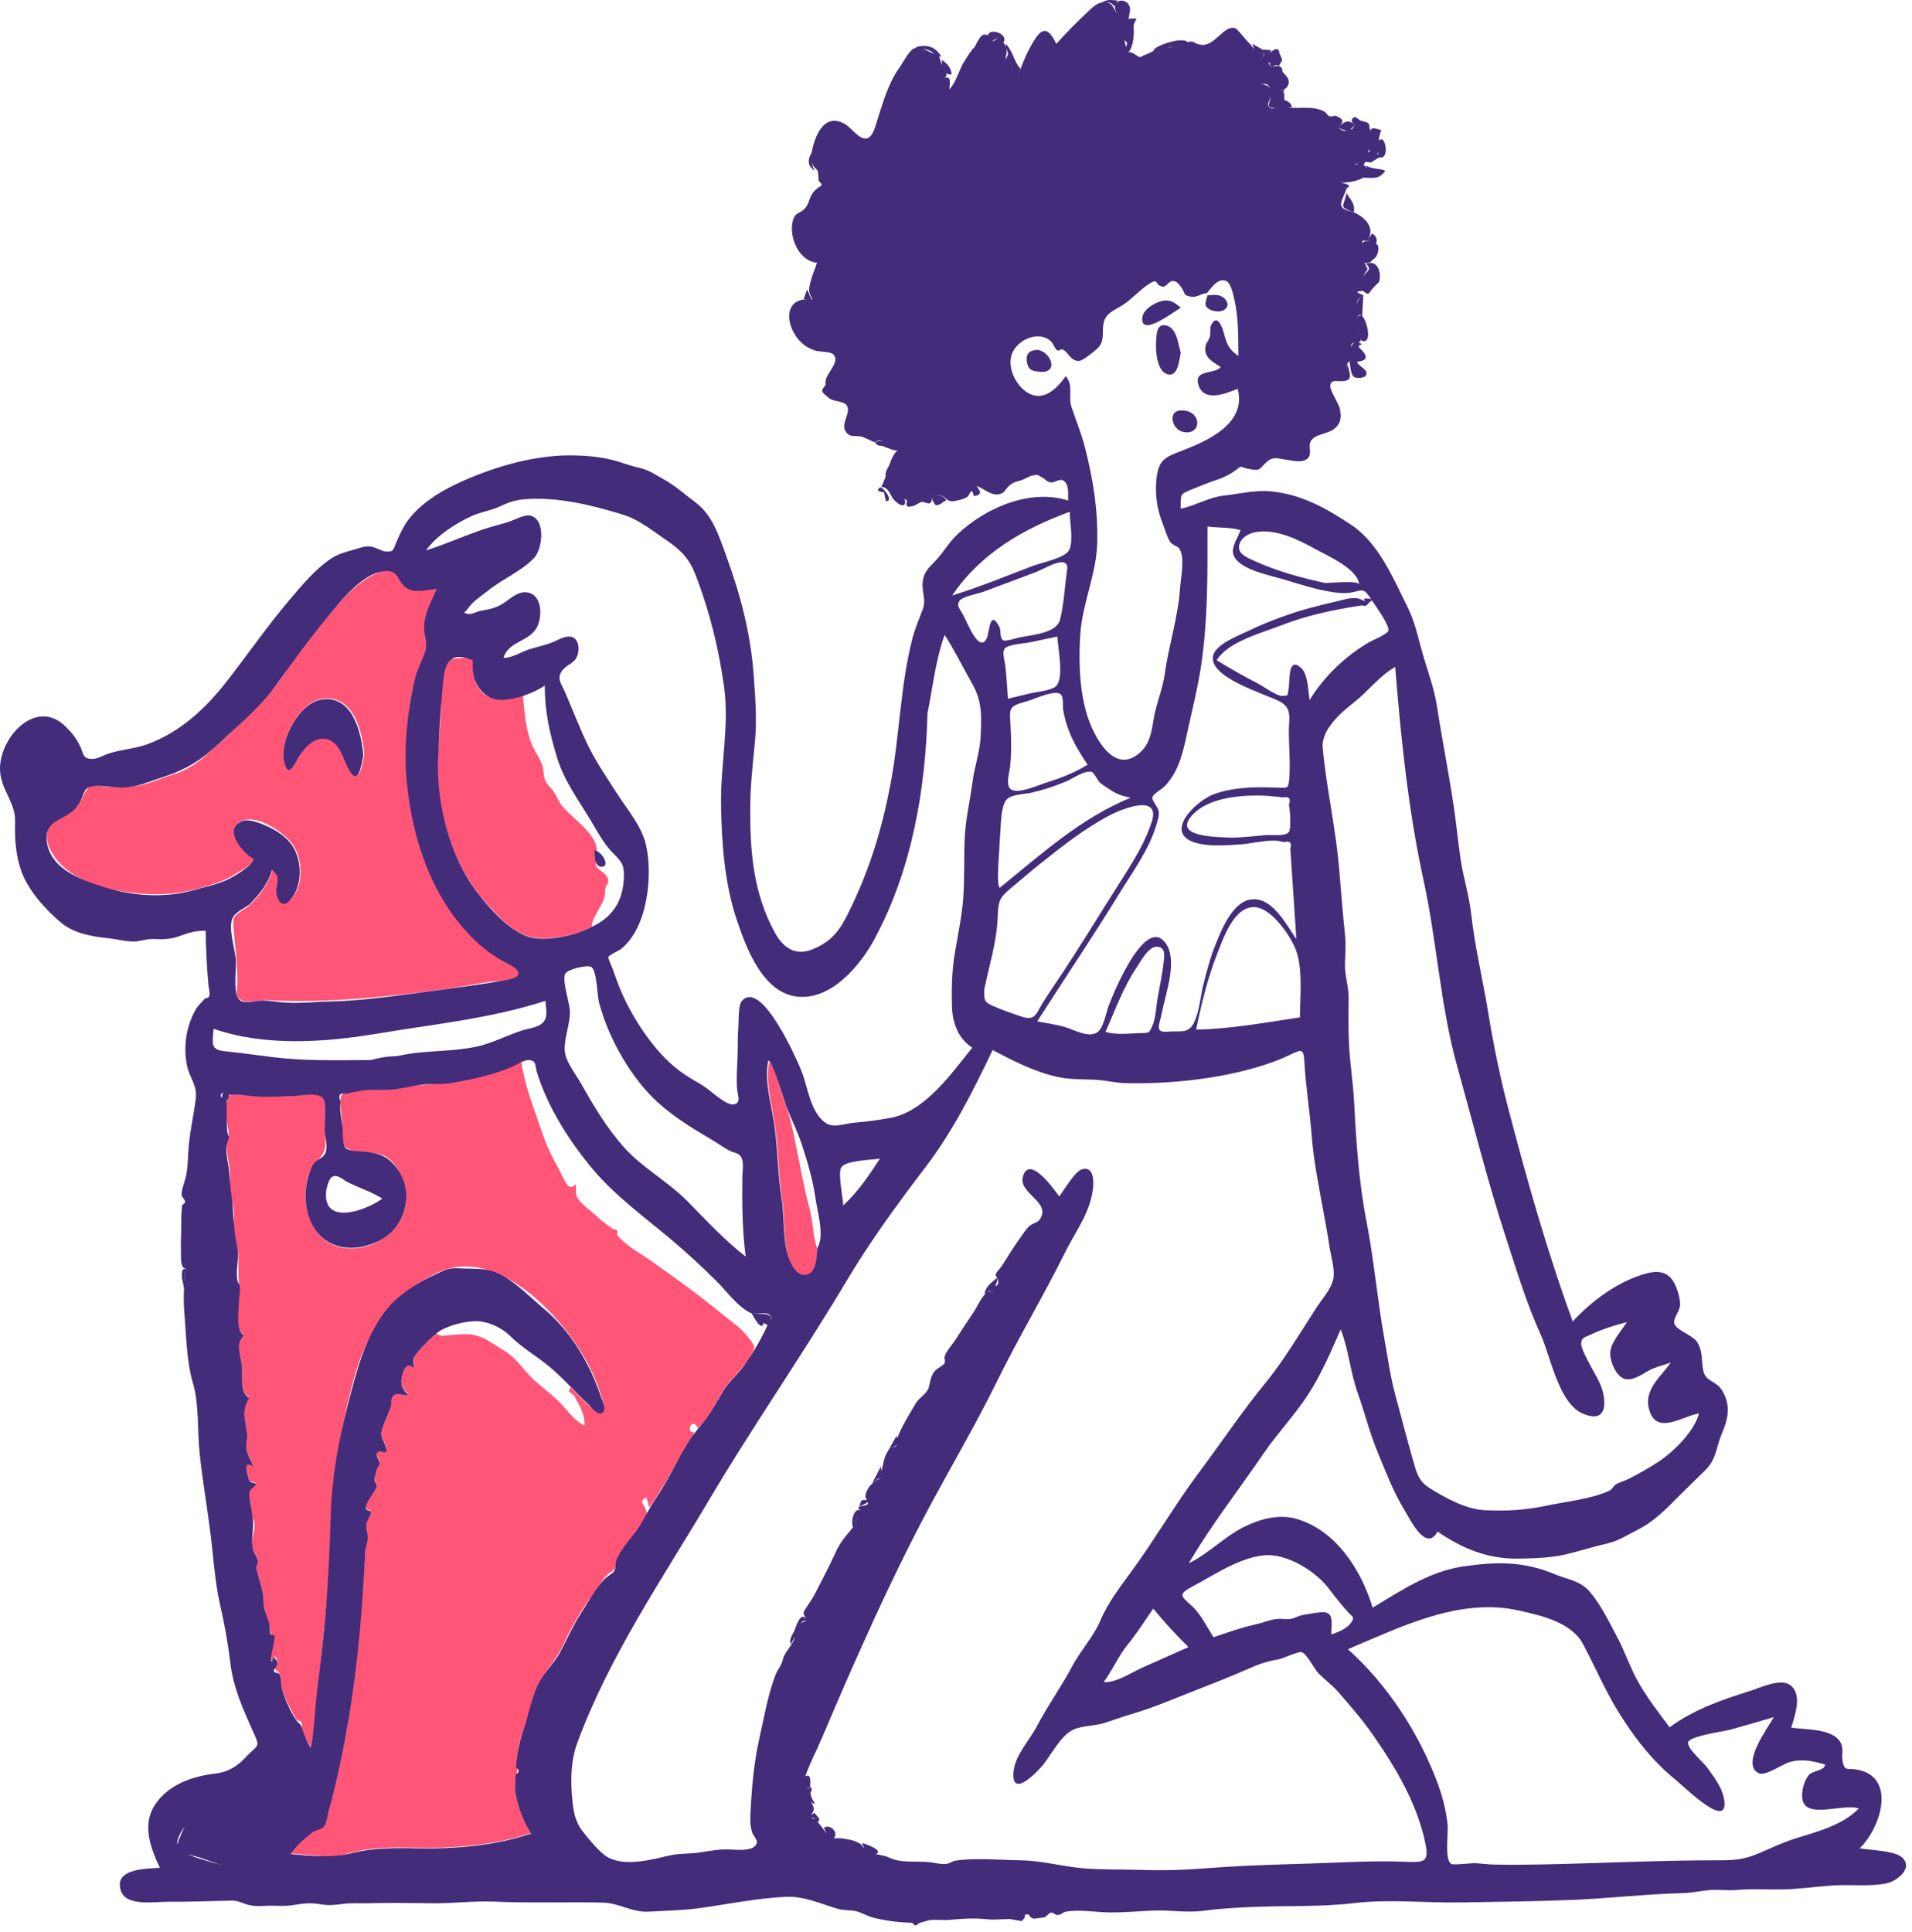 <svg width="294" height="297" viewBox="0 0 294 297" fill="none" xmlns="http://www.w3.org/2000/svg">
<path fill-rule="evenodd" clip-rule="evenodd" d="M56.011 116.068C55.742 112.632 54.479 107.131 49.984 107.388C46.233 107.603 43.013 113.469 43.708 116.895C44.212 119.382 45.022 117.969 45.708 116.774C45.798 116.618 45.885 116.464 45.97 116.325C46.832 114.899 48.392 113.174 50.243 113.54C51.838 113.855 52.512 115.429 53.125 116.861C53.303 117.277 53.477 117.681 53.665 118.038C55.117 120.785 55.62 118.128 55.958 116.348C55.976 116.252 55.994 116.158 56.011 116.068ZM37.355 126.142C34.162 127.298 37.637 131.179 39.148 132.02C38.855 132.864 37.52 133.627 36.515 134.202L36.514 134.202C36.24 134.359 35.991 134.502 35.794 134.628C34.605 135.391 33.087 135.855 31.693 136.282L31.526 136.333L31.388 136.375C27.453 137.584 23.629 137.76 19.568 137.168C15.666 136.598 11.198 135.329 8.681 132.134C7.592 130.753 6.591 128.65 7.635 126.92C8.123 126.112 8.981 125.694 9.855 125.268C10.668 124.872 11.495 124.47 12.046 123.742C12.304 123.401 12.492 123.003 12.677 122.609C12.847 122.25 13.014 121.895 13.231 121.594C13.308 121.488 13.373 121.395 13.43 121.313C13.637 121.017 13.738 120.872 13.877 120.812C14.01 120.753 14.176 120.773 14.504 120.81C14.652 120.828 14.834 120.848 15.06 120.868C17.308 121.058 19.704 121.203 21.917 120.662C22.865 120.43 23.8 120.083 24.73 119.738C25.43 119.478 26.128 119.219 26.827 119.012C28.554 118.497 30.192 117.416 31.527 116.25C34.608 113.561 37.625 110.639 40.477 107.709C42.044 106.1 43.299 104.236 44.556 102.369C45.575 100.856 46.596 99.341 47.785 97.957C48.391 97.252 48.993 96.507 49.604 95.751C52.022 92.757 54.576 89.595 58.096 88.056C60.092 87.185 60.487 87.726 61.237 88.754C61.439 89.031 61.668 89.343 61.96 89.673C63.126 90.988 64.743 90.764 66.319 90.546C66.655 90.499 66.989 90.453 67.316 90.422C67.158 90.782 66.985 91.147 66.81 91.517C66.114 92.991 65.382 94.541 65.348 96.147C65.337 96.681 65.479 97.184 65.619 97.682C65.753 98.156 65.885 98.625 65.882 99.11C65.878 99.767 65.522 100.394 65.172 101.01C64.996 101.319 64.822 101.627 64.695 101.933C62.988 106.041 62.575 111.608 62.511 116.02C62.38 125.147 65.115 134.869 70.932 142.025C72.16 143.535 73.54 144.93 75.082 146.122C75.369 146.343 76.01 146.669 76.737 147.038H76.738C78.134 147.748 79.847 148.618 79.965 149.217C80.251 150.649 77.68 150.801 76.128 150.893H76.128C75.772 150.914 75.471 150.932 75.269 150.961C74.22 151.114 73.177 151.297 72.135 151.48H72.135H72.134V151.481H72.134C70.913 151.695 69.692 151.91 68.462 152.075C59.325 153.302 50.306 154.283 41.095 153.787C40.725 153.767 40.236 153.822 39.719 153.879C38.814 153.98 37.82 154.091 37.207 153.832C36.305 153.45 36.368 152.766 36.444 151.94C36.463 151.731 36.484 151.512 36.489 151.287C36.541 149.182 36.331 147.101 36.121 145.017C36.046 144.271 35.971 143.524 35.908 142.776C35.754 140.963 36.05 140.771 37.009 140.147C37.266 139.979 37.57 139.781 37.926 139.513C39.67 138.197 41.376 135.756 41.945 133.663C42.992 134.507 42.874 135.099 42.72 135.863C42.636 136.283 42.541 136.755 42.623 137.349C42.905 139.394 44.289 139.058 45.202 137.69C46.618 135.567 46.493 132.211 45.169 130.09C43.984 128.19 39.754 125.272 37.355 126.142ZM110.379 201.514C111.249 202.213 112.118 202.912 113.003 203.593C113.895 204.28 114.57 204.961 115.233 205.856C115.28 205.921 115.326 205.981 115.369 206.039C116.068 206.978 116.147 207.084 115.608 208.166C115.016 209.352 114.15 210.295 113.286 211.235C112.656 211.922 112.026 212.607 111.506 213.384C111.052 214.063 110.65 214.768 110.25 215.47L110.249 215.47C109.411 216.94 108.58 218.399 107.288 219.585C106.434 217.662 105.332 220.472 106.749 220.176C106.338 221.394 105.61 222.499 104.882 223.603C104.444 224.268 104.006 224.933 103.637 225.622C102.476 227.791 101.207 229.761 99.833 231.8L99.79 231.646C99.753 231.511 99.715 231.375 99.678 231.24L99.58 230.887C99.524 230.686 99.468 230.485 99.412 230.284C98.393 230.528 98.774 231.155 99.056 231.619C99.143 231.763 99.221 231.892 99.245 231.988C99.269 232.09 99.313 232.166 99.356 232.24C99.457 232.416 99.557 232.59 99.412 233.115C99.301 233.513 98.999 233.869 98.71 234.208C98.591 234.348 98.474 234.485 98.374 234.621C97.703 235.537 97.072 236.475 96.439 237.416C96.346 237.553 96.254 237.691 96.161 237.829C95.64 238.602 95.366 239.277 95.077 239.986C94.97 240.251 94.86 240.522 94.734 240.803C94.481 241.373 94.241 241.526 93.939 241.718C93.75 241.838 93.537 241.973 93.281 242.236C92.849 242.681 92.417 243.334 92.004 243.96C91.763 244.325 91.528 244.68 91.303 244.979C89.486 247.393 87.853 250.157 86.613 252.904C86.073 254.099 85.325 255.132 84.576 256.165C83.685 257.397 82.792 258.63 82.249 260.139C81.964 260.932 81.78 261.747 81.596 262.561C81.451 263.205 81.305 263.848 81.11 264.481C80.95 264.997 80.751 265.499 80.552 266.001C80.236 266.8 79.92 267.598 79.763 268.451C79.637 269.133 79.633 269.879 79.63 270.585C79.628 271.07 79.626 271.537 79.584 271.949C79.558 272.198 79.509 272.488 79.456 272.802L79.455 272.803C79.331 273.531 79.184 274.394 79.256 275.206C79.473 277.658 80.491 279.786 81.707 281.83C76.161 283.707 69.851 284.235 64.032 284.098C61.058 284.028 57.669 284 54.759 284.688C54.409 284.77 54.076 284.857 53.752 284.942C52.518 285.264 51.416 285.551 50.016 285.442C48.844 285.35 47.673 285.246 46.502 285.142C45.908 285.089 45.314 285.037 44.721 284.985C45.171 284.079 46.513 282.967 47.474 282.17C47.613 282.055 47.744 281.946 47.863 281.846C48.126 281.624 48.472 281.484 48.806 281.349C49.164 281.204 49.509 281.064 49.725 280.834C50.084 280.452 50.256 279.642 50.391 279.004C50.436 278.792 50.477 278.599 50.519 278.448C51.828 273.756 52.795 269.022 53.614 264.222C55.063 255.742 55.625 247.108 56.16 238.575C56.177 238.296 56.248 237.991 56.32 237.686C56.406 237.32 56.491 236.954 56.483 236.636C56.473 236.248 56.435 235.93 56.399 235.627C56.348 235.195 56.3 234.795 56.343 234.268C56.364 233.994 56.533 233.676 56.699 233.364C56.878 233.029 57.052 232.7 57.037 232.44C57.026 232.243 56.868 232.201 56.697 232.156C56.486 232.1 56.256 232.039 56.257 231.673C56.258 231.105 56.743 230.388 57.195 229.721C57.5 229.269 57.79 228.841 57.905 228.497C57.968 228.304 57.858 228.073 57.746 227.84C57.654 227.647 57.56 227.453 57.566 227.278C57.562 227.397 57.884 225.95 57.897 225.893C57.938 225.713 58.03 225.585 58.122 225.457C58.25 225.278 58.377 225.101 58.365 224.787C58.359 224.612 58.259 224.417 58.156 224.216C57.984 223.881 57.803 223.53 58.034 223.228C58.157 223.066 58.439 223.11 58.719 223.153C59.014 223.199 59.307 223.244 59.413 223.052C59.548 222.806 59.314 222.262 59.067 221.686C58.826 221.125 58.573 220.534 58.637 220.164C58.749 219.52 59.045 218.871 59.343 218.217C59.609 217.633 59.878 217.045 60.018 216.453C60.061 216.269 60.074 216.051 60.088 215.824C60.116 215.364 60.146 214.869 60.438 214.559C60.85 214.12 61.231 214.199 61.68 214.291C62.001 214.357 62.357 214.431 62.784 214.325C61.741 213.442 61.539 212.668 61.847 211.377C62.088 210.37 62.568 209.252 63.67 210.258C63.505 208.755 63.511 208.52 64.635 207.381C64.819 207.194 65.009 206.964 65.204 206.727C65.585 206.264 65.988 205.774 66.419 205.528C66.616 205.32 66.814 205.113 67.011 204.907C67.278 205.185 67.596 205.342 67.963 205.378C68.561 205.347 69.101 205.298 69.605 205.252C71.758 205.058 73.237 204.924 75.583 206.454C75.909 206.667 76.236 206.866 76.559 207.063C77.442 207.601 78.3 208.123 79.069 208.882C79.563 209.37 80.016 209.894 80.47 210.419C81.091 211.137 81.712 211.855 82.437 212.48C82.837 212.825 83.236 213.153 83.631 213.477C84.618 214.287 85.579 215.076 86.471 216.065C86.635 216.247 86.798 216.432 86.961 216.618C87.83 217.607 88.718 218.619 89.884 219.208C89.981 217.682 89.219 216.304 88.479 214.965C88.416 214.85 88.352 214.736 88.29 214.622C88.195 214.449 87.504 213.983 87.52 214.034C87.478 213.889 87.536 213.754 87.593 213.623C87.65 213.492 87.704 213.365 87.655 213.236C88.064 213.605 88.477 214.035 88.899 214.474C89.716 215.324 90.565 216.206 91.472 216.742C93.552 217.971 92.847 215.837 92.391 214.46V214.46C92.355 214.352 92.322 214.248 92.29 214.152C91.07 210.361 88.858 206.728 86.302 203.668C81.828 198.315 74.366 192.34 67.225 195.708C60.147 199.048 56.419 204.656 54.388 212.116C52.031 220.775 50.949 229.048 50.725 238.018C50.596 243.153 50.072 248.245 49.532 253.352C49.377 254.817 49.249 256.318 49.119 257.831C48.809 261.465 48.492 265.171 47.782 268.625C47.15 267.707 46.777 267.014 46.462 265.982C46.407 265.801 46.405 265.622 46.404 265.444C46.402 265.21 46.4 264.978 46.276 264.745C46.225 264.648 46.065 264.607 45.909 264.567C45.761 264.528 45.615 264.491 45.569 264.407L45.478 264.243C44.702 262.847 43.669 260.988 43.323 259.423C43.248 259.085 43.23 258.803 43.212 258.537C43.186 258.128 43.161 257.759 42.939 257.287C42.78 256.95 42.657 256.916 42.558 256.888C42.443 256.856 42.36 256.833 42.289 256.347C42.284 256.309 42.333 256.263 42.4 256.202C42.552 256.062 42.795 255.838 42.671 255.431C42.35 254.38 42.097 254.788 41.9 255.106C41.82 255.234 41.749 255.348 41.687 255.345C41.418 255.334 41.68 254.22 41.911 253.237C42.062 252.596 42.2 252.011 42.169 251.824C42.118 251.524 42.019 251.478 41.919 251.432C41.837 251.395 41.754 251.356 41.698 251.177C41.586 250.817 41.449 250.296 41.364 249.797C41.258 249.161 41.095 248.704 40.94 248.268C40.723 247.658 40.52 247.088 40.505 246.128C40.486 244.918 40.206 243.97 39.915 242.986C39.727 242.352 39.535 241.702 39.405 240.957C39.374 240.779 39.457 240.591 39.538 240.408C39.616 240.23 39.692 240.058 39.657 239.907C39.584 239.581 39.427 239.283 39.267 238.98C39.115 238.69 38.959 238.396 38.872 238.067C38.658 237.266 38.809 236.527 38.959 235.79C39.073 235.23 39.187 234.672 39.141 234.086C39.159 234.309 38.72 233.088 38.692 232.98C38.607 232.644 38.587 232.247 38.568 231.846C38.551 231.506 38.534 231.163 38.477 230.853C38.448 230.699 38.403 230.532 38.357 230.36C38.213 229.823 38.053 229.23 38.318 228.781C38.436 228.581 38.627 228.507 38.827 228.428C39.033 228.348 39.249 228.263 39.408 228.034C39.145 227.949 38.954 227.905 38.812 227.872C38.642 227.833 38.541 227.81 38.468 227.752C38.361 227.668 38.312 227.512 38.19 227.129C38.16 227.035 38.125 226.926 38.084 226.801C37.688 225.591 37.649 224.577 38.963 225.377C38.857 225.118 38.723 224.839 38.584 224.552C38.287 223.937 37.97 223.282 37.879 222.685C37.814 222.267 37.864 221.855 37.914 221.443C37.96 221.07 38.005 220.696 37.965 220.319C37.915 219.846 37.844 219.414 37.776 219.006C37.54 217.577 37.352 216.436 38.295 214.829C37.161 214.25 37.181 212.649 37.199 211.216C37.206 210.633 37.214 210.076 37.142 209.629C37.093 209.325 37.032 209.024 36.972 208.728C36.7 207.388 36.449 206.15 37.48 205.249C36.231 204.352 36.456 201.882 36.627 199.999C36.675 199.475 36.718 198.996 36.725 198.61C36.739 197.76 36.713 196.905 36.686 196.016C36.659 195.127 36.63 194.203 36.641 193.216C36.65 192.379 36.474 191.738 36.274 191.004C36.207 190.761 36.138 190.507 36.071 190.232C35.867 189.385 35.908 188.655 35.95 187.913C35.979 187.41 36.008 186.901 35.96 186.345C35.917 185.841 35.806 185.336 35.693 184.824C35.561 184.226 35.428 183.619 35.398 182.992C35.377 182.553 35.377 182.095 35.377 181.632C35.377 180.843 35.377 180.042 35.272 179.308C35.224 178.975 35.164 178.674 35.107 178.38C34.998 177.823 34.893 177.292 34.877 176.61C34.874 176.492 34.851 176.339 34.827 176.179C34.786 175.917 34.743 175.637 34.783 175.458C34.783 175.459 34.787 175.45 34.795 175.432C34.865 175.278 35.213 174.51 35.211 174.908C35.215 174.267 35.094 173.633 34.969 172.978C34.771 171.946 34.564 170.863 34.829 169.632C35.141 168.191 35.408 168.213 36.579 168.31H36.579H36.58C36.751 168.324 36.941 168.34 37.154 168.353L37.413 168.369C38.643 168.445 39.872 168.521 41.104 168.526C41.587 168.527 42.372 168.434 43.278 168.327C45.578 168.054 48.655 167.689 49.542 168.552C50.297 169.287 50.171 172.047 50.081 174.015C50.049 174.714 50.022 175.313 50.04 175.686C50.103 176.965 49.454 177.754 48.756 178.602C48.19 179.291 47.591 180.019 47.315 181.079C46.141 185.592 48.081 191.549 53.374 191.935C58.312 192.295 63.049 188.239 62.371 183.255C62.099 181.254 61.176 179.077 59.434 177.907C58.643 177.374 57.432 177.281 56.25 177.189C54.917 177.087 53.619 176.986 52.997 176.263C52.594 175.793 52.606 174.325 52.615 173.252C52.618 172.87 52.62 172.538 52.604 172.32C52.584 172.06 52.543 171.744 52.498 171.403C52.336 170.157 52.129 168.57 52.755 168.121C53.655 167.473 56.436 167.461 57.464 167.458L57.551 167.458C58.974 167.454 60.275 167.451 61.691 167.212C63.078 166.977 64.463 166.848 65.844 166.72V166.72C67.647 166.552 69.441 166.385 71.221 165.984C74.341 165.282 77.223 164.547 80.163 163.292C80.629 166.42 81.64 169.255 82.666 172.13V172.131C82.967 172.974 83.269 173.821 83.559 174.68C84.163 176.47 85.106 178.295 86.031 179.94C86.146 180.144 86.267 180.402 86.394 180.675V180.675C86.934 181.828 87.6 183.253 88.489 182.057C88.573 182.414 88.567 182.687 88.561 182.947C88.555 183.251 88.549 183.537 88.685 183.921C88.942 184.644 89.972 185.495 90.831 186.204V186.204C91.168 186.482 91.478 186.739 91.705 186.957C92.247 187.478 92.827 187.915 93.413 188.356L93.413 188.356C93.667 188.547 93.922 188.739 94.175 188.939C94.254 189.001 94.374 189.009 94.492 189.017C94.621 189.026 94.748 189.035 94.818 189.114C94.969 189.285 94.943 189.497 94.923 189.666C94.909 189.777 94.898 189.87 94.94 189.923C95.896 191.123 97.365 192.07 98.752 192.964C99.268 193.296 99.771 193.62 100.233 193.948C102.671 195.677 105.097 197.405 107.472 199.217C108.457 199.969 109.419 200.742 110.379 201.514H110.379V201.514ZM74.213 138.218C76.01 140.286 78.793 143.443 81.576 144.067C84.299 144.677 88.572 143.83 91.002 142.494C90.895 141.885 91.493 140.827 92.05 139.84C92.39 139.239 92.714 138.665 92.856 138.234C92.993 137.818 93.016 137.495 93.039 137.171C93.055 136.937 93.072 136.702 93.132 136.432C93.182 136.21 93.271 136.093 93.353 135.986C93.467 135.836 93.567 135.707 93.517 135.332C93.433 134.684 92.965 134.33 92.507 133.984C92.156 133.719 91.812 133.459 91.65 133.076C91.584 132.919 91.658 132.356 91.719 131.893C91.751 131.645 91.781 131.426 91.782 131.313C91.796 130.404 91.715 129.826 91.255 129.046C90.525 127.809 89.428 126.806 88.346 125.816C87.765 125.285 87.189 124.757 86.676 124.2C86.229 123.714 85.961 123.205 85.681 122.673C85.542 122.409 85.4 122.139 85.231 121.862C85.05 121.567 84.815 121.3 84.583 121.036C84.272 120.683 83.966 120.335 83.804 119.935C83.666 119.596 83.626 119.192 83.586 118.784C83.549 118.414 83.512 118.041 83.402 117.71C83.192 117.083 82.867 116.52 82.543 115.957C82.298 115.534 82.054 115.11 81.858 114.659C80.929 112.515 80.689 109.963 80.468 107.617C80.447 107.389 80.425 107.162 80.404 106.939L80.273 106.969C77.475 107.621 74.786 108.248 73.238 105.146C73.039 104.746 73.001 103.928 72.966 103.145C72.929 102.323 72.893 101.538 72.673 101.309C72.372 100.994 69.356 101.193 69.012 101.477C67.774 102.499 67.784 106.006 67.79 108.281C67.791 108.833 67.793 109.312 67.776 109.665C67.725 110.747 67.642 111.831 67.56 112.916C67.397 115.058 67.234 117.204 67.311 119.344C67.541 125.695 69.997 133.363 74.213 138.218ZM123.045 179.354C123.484 181.552 123.926 183.76 124.509 185.916C124.754 186.823 124.867 187.717 124.981 188.611C125.126 189.758 125.272 190.904 125.695 192.075C125.653 192.342 125.628 192.649 125.602 192.973C125.501 194.216 125.379 195.71 124.247 196.15C122.957 196.652 122.119 195.427 121.639 194.366C120.792 192.487 120.678 190.196 120.567 187.973C120.509 186.803 120.452 185.653 120.289 184.59C119.974 182.532 119.827 180.492 119.68 178.448C119.566 176.878 119.453 175.305 119.263 173.722C119.151 172.786 118.961 171.777 118.765 170.74C118.29 168.222 117.783 165.533 118.284 163.292C118.764 163.28 119.653 166.216 120.232 168.129C120.436 168.802 120.602 169.349 120.697 169.596C121.528 171.736 121.954 173.891 122.393 176.112C122.485 176.579 122.578 177.049 122.675 177.522C122.8 178.131 122.922 178.742 123.045 179.354Z" fill="#FF5678"/>
<path fill-rule="evenodd" clip-rule="evenodd" d="M276.092 282.672C274.136 283.278 272.302 284.172 270.418 284.969C268.279 285.875 266.785 286.034 264.449 286.03C255.406 286.017 246.456 286.481 237.396 286.663C234.922 286.713 232.41 286.738 229.935 286.693C228.935 286.675 227.956 286.561 226.961 286.479C226.319 286.427 223.517 286.811 223.144 286.586C222.093 285.955 222.717 281.89 222.59 280.588C222.368 278.326 221.794 276.146 220.996 274.021C218.139 266.418 213.335 259.001 207.261 253.574C215.474 250.129 224.434 245.586 233.549 247.63C237.02 248.408 241.622 249.427 243.41 252.782C245.318 256.363 246.989 260.301 249.17 263.731C251.608 267.562 254.196 270.846 257.725 273.72C259.118 274.854 266.135 281.822 265.069 276.443C264.727 274.718 263.464 273.115 262.455 271.706C261.942 270.99 259.176 268.64 259.607 267.81C260.09 266.879 265.078 266.223 266.147 265.926C268.355 265.315 270.551 264.662 272.751 264.021C271.955 265.518 267.629 271.184 270.393 272.632C271.409 273.164 274.036 271.279 275.149 270.948C277.045 270.385 278.778 270.756 280.641 271.314C280.593 272.228 278.796 272.24 278.198 272.864C277.324 273.778 276.711 276.241 277.396 277.335C278.672 279.375 283.613 277.294 285.822 278.068C283.339 280.627 279.443 281.633 276.092 282.672ZM152.689 198.495C152.715 198.548 152.668 198.622 152.371 198.879C152.28 198.554 152.119 198.482 151.92 198.572C152.08 198.398 152.211 198.307 152.371 198.879C152.496 198.77 152.6 198.636 152.689 198.495ZM153.444 197.422C153.385 197.618 153.25 197.709 153.044 197.704C153.055 197.67 153.065 197.638 153.073 197.613C153.21 197.186 153.392 197.259 153.331 196.473C153.413 196.605 153.476 196.737 153.43 196.869C153.56 197.069 153.564 197.253 153.444 197.422ZM131.462 234.319C131.671 233.816 131.726 233.231 131.995 232.768C131.731 233.237 131.727 233.816 131.462 234.319ZM216.429 286.266C213.156 286.135 209.966 286.194 206.693 286.336C199.7 286.64 192.676 286.685 185.696 287.245C182.282 287.519 179 287.624 175.576 287.509C172.582 287.409 169.577 287.515 166.592 287.264C163.315 286.989 160.247 286.084 156.939 286.035C153.776 285.988 150.01 285.623 146.943 286.084C146.413 286.164 146.128 286.501 145.503 286.582C144.64 286.695 143.425 286.343 142.541 286.284C140.99 286.179 139.275 286.351 137.762 285.989C137.242 285.866 136.878 285.675 136.374 285.472C135.919 285.289 134.899 285.148 134.649 285.082C136.091 284.545 132.892 283.45 132.634 283.391C132.569 283.609 132.713 283.915 132.949 284.211C132.13 283.583 133.007 283.815 131.668 283.179C131.105 282.911 130.041 282.739 129.41 282.668C128.803 282.6 128.475 282.672 128.198 282.657C128.254 282.595 128.309 282.512 128.362 282.402C128.809 281.481 127.448 280.43 126.683 281.048C126.771 281.228 126.915 281.561 127.088 281.887C127.081 281.878 127.074 281.871 127.066 281.862C126.783 281.535 126.249 280.698 125.718 280.135C126.391 279.764 125.568 279.259 125.257 278.741C125.044 278.858 124.809 278.957 124.687 279.119C124.864 278.75 125.302 278.416 125.045 277.699C124.972 277.494 124.777 277.185 124.533 276.968C124.765 277.148 125.006 277.349 125.318 277.306C124.928 276.716 124.785 276.494 124.636 275.902C124.531 275.486 125.114 275.083 124.56 274.707C124.577 274.314 124.811 272.512 123.831 273.141C123.831 273.141 123.831 273.141 123.83 273.141C123.831 273.141 123.831 273.14 123.831 273.139C124.458 271.223 125.526 269.244 126.318 267.37C128.166 263.006 130.065 258.609 131.998 254.283C135.194 247.126 138.532 239.988 142.21 233.025C145.856 226.121 149.837 219.444 153.278 212.445C156.598 205.693 160.47 199.232 163.813 192.49C165.387 189.315 167.497 186.69 168.034 183C168.208 181.805 168.263 179.314 166.452 179.762C165.275 180.053 163.628 182.996 162.868 183.954C162.188 183.021 158.349 177.536 157.319 180.804C156.436 183.605 161.965 184.825 159.759 187.647C159.54 187.927 158.634 188.209 158.337 188.468C157.758 188.972 157.228 189.86 156.78 190.467C155.761 191.851 154.917 193.322 153.975 194.754C153.798 195.024 153.15 195.633 153.1 195.949C153.073 196.116 153.214 196.288 153.324 196.462C152.557 197.14 151.59 197.739 151.411 198.837C151.464 198.86 151.513 198.864 151.56 198.855C150.847 199.599 149.945 201.404 149.816 201.592C148.855 202.988 147.913 204.447 146.964 205.919C146.451 206.715 145.554 207.651 145.26 208.546C145.158 208.855 145.456 209.409 145.178 209.698C144.446 210.459 143.731 210.297 143.183 211.828C142.968 212.43 142.949 213.273 142.602 213.79C142.047 214.619 141.253 215.009 140.734 215.901C139.75 217.594 138.571 219.452 137.951 221.16C137.949 221.167 137.948 221.174 137.945 221.181C137.924 221.047 137.895 220.902 137.861 220.744C137.509 221.374 137.158 222.004 136.807 222.635C137.415 222.517 137.74 222.352 137.888 222.082C137.87 222.172 137.842 222.266 137.786 222.364C137.476 222.507 137.149 222.597 136.807 222.635C136.572 223.023 136.351 223.42 136.146 223.824C136.045 224.029 135.706 225.276 135.564 226.22C135.511 225.854 135.459 225.525 135.453 225.481C135.008 226.338 134.562 227.194 134.116 228.05C134.925 227.43 134.88 227.324 135.649 227.309C134.679 227.329 133.211 228.689 133.076 229.997C133.054 230.209 133.185 230.442 133.3 230.661C133.273 230.657 133.247 230.654 133.216 230.651C132.2 230.565 132.497 230.77 132.112 231.615C132.259 231.556 133.114 231.223 133.436 230.963C133.471 231.074 133.477 231.176 133.422 231.263C133.171 231.662 131.113 231.405 132.435 232.292C131.337 231.555 130.788 233.974 131.162 234.806C130.866 235.232 130.514 235.624 130.183 236.019C129.369 236.988 128.92 237.723 128.387 238.904C127.479 240.913 126.396 242.908 125.404 244.88C125.028 245.629 124.588 246.267 124.127 246.963C123.307 248.198 123.451 247.89 124.097 249.235C123.855 249.157 123.496 249.347 123.149 249.624C123.338 249.304 123.578 249.066 124.097 249.235C123.277 247.529 122.573 249.608 122.195 250.586C122.212 250.586 122.226 250.582 122.242 250.581C122.191 250.657 122.152 250.724 122.128 250.778C121.743 251.572 121.288 252.058 121.617 252.89C121.712 252.427 122.087 252.069 122.247 251.671C122.022 252.641 120.963 253.804 120.643 254.446C120.377 254.98 120.339 255.54 120.012 256.121C119.706 256.667 119.43 257.034 119.194 257.658C118.055 260.675 117.5 264.035 116.781 267.203C115.931 270.948 115.581 274.927 115.399 278.759C115.347 279.873 115.317 280.857 115.719 281.915C115.777 282.068 116.403 282.884 116.387 283.183C116.3 284.742 113.369 284.418 112.241 284.373C110.449 284.301 109.229 284.59 107.507 284.839C105.919 285.068 104.36 284.943 102.747 285.332C100.069 285.978 96.08 287.003 93.49 285.582C92.238 284.896 90.661 282.905 89.752 281.788C88.634 280.413 88.257 279.013 88.057 277.261C87.715 274.265 87.692 270.955 88.734 268.091C93.58 254.786 101.892 242.691 109.061 230.582C115.788 219.219 123.329 208.45 130.07 197.117C133.633 191.127 137.92 185.201 142.158 179.664C146.49 174.006 149.582 167.849 152.636 161.444C155.802 163.121 159.153 164.846 162.693 165.603C164.705 166.034 166.703 165.904 168.733 166.043C170.229 166.145 171.48 166.498 173.004 166.537C179.684 166.707 187.402 165.907 193.788 163.937C195.32 163.464 196.69 162.973 198.126 162.292C199.96 161.422 200.455 161.053 200.559 163.075C200.761 166.988 201.4 170.792 201.701 174.683C201.995 178.475 202.76 182.215 203.436 185.962C203.778 187.859 204.147 189.755 204.428 191.663C204.642 193.11 205.285 195.123 205.029 196.57C204.747 198.168 203.232 199.788 202.365 201.151C201.485 202.534 200.601 203.914 199.723 205.298C198.078 207.894 196.439 210.358 194.496 212.74C190.894 217.156 187.826 221.773 184.41 226.333C180.783 231.175 177.768 236.406 174.207 241.297C172.327 243.882 170.404 246.319 169.172 249.229C168.149 251.643 166.092 253.863 164.834 256.252C163.182 259.389 161.081 262.262 159.44 265.414C158.295 267.616 156.083 269.855 155.851 272.414C155.462 276.707 159.548 272.417 160.494 271.22C161.762 269.614 163.153 266.805 165.059 265.934C166.42 265.313 168.409 265.381 169.886 264.894C171.434 264.384 172.954 263.855 174.518 263.389C177.563 262.48 180.501 261.197 183.462 260.043C186.526 258.848 189.59 257.642 192.597 256.314C193.989 255.699 195.162 255.384 196.649 255.116C197.289 255.001 199.579 253.92 200.083 254.012C200.93 254.166 202.097 256.652 202.739 257.291C203.729 258.277 204.842 259.083 205.766 260.143C207.587 262.232 209.516 264.458 211.095 266.727C214.623 271.799 217.923 277.34 219.178 283.448C219.741 286.19 219.084 286.372 216.429 286.266ZM124.675 279.636C124.653 279.59 124.639 279.546 124.631 279.503C124.642 279.546 124.652 279.588 124.675 279.636C125.092 279.388 125.203 279.52 125.245 279.722C125.036 279.587 124.839 279.538 124.675 279.636ZM123.702 276.805C123.684 276.728 123.677 276.658 123.674 276.591C123.68 276.662 123.686 276.733 123.702 276.805C123.93 276.652 124.121 276.695 124.304 276.805C124.109 276.699 123.899 276.673 123.702 276.805ZM124.121 274.952C124.25 274.942 124.396 274.873 124.56 274.707C124.425 274.843 124.298 274.985 124.182 275.134C124.184 275.116 124.187 275.098 124.189 275.079C124.191 275.044 124.162 275 124.121 274.952ZM82.523 259.429C81.572 261.669 81.176 264.119 80.368 266.413C79.75 268.168 79.504 269.901 79.342 271.736C79.905 272.151 79.893 272.517 79.304 272.833C79.262 273.232 79.248 273.632 79.261 274.033C79.108 275.202 79.334 276.219 79.643 277.338C80.133 279.114 80.755 280.39 81.667 281.925C76.132 283.801 69.824 284.329 64.016 284.194C60.877 284.12 57.356 284.113 54.297 284.886C51.003 285.72 48.115 285.372 44.731 285.081C45.225 284.086 47.114 282.426 48.071 281.735C48.558 281.384 49.359 281.324 49.728 280.93C50.256 280.369 50.318 279.279 50.522 278.544C51.827 273.852 52.793 269.12 53.613 264.321C55.058 255.861 55.729 247.201 56.155 238.678C56.191 237.957 56.564 237.148 56.546 236.465C56.522 235.568 56.265 235.274 56.337 234.372C56.384 233.784 57.09 232.986 57.039 232.463C57.007 232.136 56.203 232.418 56.252 231.777C56.327 230.79 57.607 229.488 57.897 228.601C58.026 228.207 57.545 227.814 57.56 227.383C57.555 227.506 57.877 226.051 57.89 225.999C57.987 225.58 58.379 225.405 58.358 224.892C58.338 224.426 57.659 223.816 58.027 223.334C58.399 222.845 59.17 223.584 59.404 223.157C59.671 222.673 58.498 221.02 58.629 220.271C58.857 218.959 59.75 217.547 60.1 216.215C60.231 215.716 60.02 215.098 60.427 214.666C61.135 213.913 61.749 214.685 62.77 214.433C61.757 213.573 61.535 212.745 61.835 211.485C62.079 210.463 62.549 209.356 63.655 210.366C63.509 209.035 63.353 208.899 64.311 207.787C65.137 206.827 66.208 205.676 67.198 204.941C68.677 203.84 71.037 203.275 72.791 203.145C74.705 203.005 77.058 204.029 78.507 205.474C80.269 207.232 82.548 208.513 84.548 210.194C86.682 211.988 88.515 214.119 90.566 216.021C90.987 216.411 91.763 217.503 92.413 217.315C93.474 217.009 92.617 215.427 92.385 214.724C90.731 209.719 87.759 204.676 83.67 201.262C81.562 199.5 79.464 197.272 77.013 195.99C75.034 194.953 73.487 195.116 71.382 195.042C69.583 194.979 69.213 194.873 67.609 195.629C66.471 196.165 65.345 196.688 64.272 197.344C62.556 198.392 60.785 199.665 59.517 201.249C56.14 205.465 54.822 210.826 53.495 215.964C52.035 221.616 51.03 227.137 50.853 233.001C50.673 238.968 50.396 244.847 49.807 250.789C49.501 253.879 49.148 256.963 48.748 260.043C48.38 262.883 48.361 265.934 47.788 268.723C47.067 267.673 46.843 266.862 46.444 265.731C46.176 264.969 45.903 264.995 45.514 264.433C44.69 263.245 43.66 260.99 43.335 259.523C43.137 258.626 43.321 258.176 42.952 257.387C42.839 257.143 42.22 257.334 42.121 256.948C42.05 256.671 42.437 256.456 42.42 256.362C42.379 256.144 42.981 255.901 42.462 255.214C41.723 254.238 42.101 255.462 41.702 255.445C41.37 255.431 42.367 252.063 42.249 251.574C42.208 251.401 41.643 251.378 41.598 251.218C41.461 250.732 41.492 250.029 41.358 249.501C41.031 248.215 40.545 247.699 40.522 246.229C40.49 244.287 39.769 242.913 39.423 241.06C39.356 240.703 39.748 240.318 39.675 240.01C39.526 239.383 39.061 238.834 38.89 238.17C38.561 236.892 39.001 235.089 38.911 234.05C38.832 233.141 38.576 231.665 38.408 230.535C38.135 228.696 38.626 229.296 39.426 228.139C38.317 227.782 38.458 228.096 38.104 226.906C37.695 225.532 37.733 224.721 38.981 225.482C38.65 224.666 38.034 223.666 37.898 222.791C37.773 221.978 38.07 221.232 37.985 220.425C37.755 218.241 37.072 217.055 38.314 214.936C36.718 214.119 37.413 211.306 37.163 209.737C36.894 208.043 36.239 206.461 37.501 205.358C36.203 204.425 36.717 201.75 36.723 200.322C36.725 199.674 36.945 198.533 36.889 197.958C36.85 197.553 36.575 197.281 36.495 196.811C36.2 195.064 36.851 193.335 36.459 191.598C36.018 189.641 35.966 187.971 35.815 186.053C35.668 184.193 35.38 182.261 35.256 180.355C35.165 178.94 34.613 177.41 34.867 175.945C34.887 175.829 35.224 174.787 35.234 175.022C35.218 174.646 34.944 174.179 34.931 173.955C34.841 172.259 34.808 170.876 34.881 169.155C34.877 169.155 34.874 169.154 34.87 169.154C35.081 169.026 35.194 168.761 35.203 168.348C36.791 168.194 38.529 168.582 40.133 168.624C41.864 168.67 43.588 168.584 45.316 168.504C46.427 168.453 48.823 167.927 49.669 168.854C50.282 169.526 49.897 172.982 49.938 173.881C49.986 174.943 50.524 176.61 49.902 177.54C49.516 178.116 48.644 178.347 48.194 178.98C47.92 179.365 47.698 180.011 47.553 180.429C47.114 181.69 46.938 183.051 47.005 184.381C47.323 190.613 52.322 193.475 57.936 190.964C62.826 188.776 64.156 182.16 59.954 178.453C58.965 177.58 57.911 177.359 56.648 177.143C55.846 177.006 53.657 177.09 53.132 176.518C52.612 175.951 52.739 174.181 52.681 173.444C52.589 172.261 52.112 170.504 52.371 169.363C51.948 168.413 52.23 168.011 53.218 168.156C53.531 168.094 53.843 168.031 54.156 167.968C54.944 167.825 55.718 167.653 56.519 167.598C57.945 167.501 59.336 167.67 60.763 167.479C62.163 167.292 63.535 166.942 64.938 166.761C66.428 166.569 67.892 166.783 69.367 166.53C72.428 166.007 75.717 165.302 78.581 164.101C79.348 163.779 80.648 162.852 81.5 163.005C82.519 163.188 82.246 163.836 82.54 164.805C84.168 170.176 87.552 175.483 91.132 179.753C94.513 183.784 98.969 187.035 102.999 190.416C105.443 192.466 107.789 194.62 110.058 196.86C111.704 198.487 113.471 201.029 115.597 201.967C116.082 201.985 117.951 201.771 118.293 202.121C118.687 202.524 118.663 202.749 118.505 203.001C118.957 201.812 116.808 202.012 115.597 201.967C115.735 202.198 117.094 204.921 117.43 203.406C117.626 203.522 117.821 203.639 118.016 203.755C117.05 205.887 115.799 208.025 114.44 209.933C113.449 211.325 112.169 212.331 111.28 213.773C110.158 215.593 109.223 217.482 107.802 219.103C104.967 222.338 103.389 226.686 100.917 230.275C99.73 232 99.109 233.603 97.873 235.32C96.907 236.663 95.341 238.363 94.777 239.908C94.552 240.526 94.794 241.062 94.382 241.635C94.121 241.996 93.35 242.389 92.987 242.764C91.542 244.254 90.416 246.38 89.284 248.133C88.077 250 87.236 251.937 86.214 253.882C85.166 255.877 83.431 257.291 82.523 259.429ZM45.033 265.152C45.111 265.362 44.643 265.718 43.399 265.586C44.631 265.717 45.102 265.363 45.033 265.152ZM41.976 272.167C42.087 272.265 42.195 272.368 42.3 272.473C42.195 272.368 42.087 272.265 41.976 272.167ZM34.221 286.835C33.208 286.481 30.574 285.856 28.859 285.117C29.624 285.331 30.421 285.507 30.727 285.614C31.891 286.021 33.056 286.428 34.221 286.835C35.871 280.894 42.065 278.63 47.365 276.436C44.812 276.329 43.9 274.115 42.357 272.533C43.897 274.111 44.824 276.33 47.365 276.436C42.066 278.629 35.871 280.895 34.221 286.835ZM28.427 280.854C28.369 280.95 28.311 281.05 28.253 281.158C28.096 281.454 27.5 282.774 27.25 283.64C27.2 282.75 27.729 281.707 28.427 280.854ZM34.259 168.058C34.353 168.021 34.429 168.015 34.498 168.02C34.221 168.033 34.146 168.361 34.134 168.817C33.894 168.562 33.836 168.227 34.259 168.058ZM53.497 181.786C55.302 182.681 57.053 183.202 58.776 184.285C56.663 185.926 49.918 188.575 50.12 183.505C50.143 182.915 50.489 181.327 51.029 180.976C51.85 180.442 52.781 181.431 53.497 181.786ZM32.833 158.178C40.782 160.949 50.042 160.264 58.121 158.913C66.801 157.461 75.467 156.606 83.876 153.888C83.884 155.058 84.392 156.283 83.464 157.247C82.737 158.003 81.16 158.146 80.199 158.464C77.685 159.297 75.526 160.51 72.898 161.007C69.955 161.565 67.015 161.554 64.046 161.883C62.971 162.003 61.96 162.195 60.95 162.389C59.552 162.41 58.456 162.599 57.06 162.987C52.066 163.01 47.106 163.158 42.133 162.564C39.607 162.262 37.109 161.892 34.577 161.634C32.205 161.393 32.735 160.372 32.833 158.178ZM29.792 136.866C25.111 138.157 20.283 137.771 15.678 136.292C12.347 135.223 7.929 133.657 7.229 129.608C6.766 126.938 8.369 126.453 10.253 125.345C11.155 124.814 11.594 124.413 12.2 123.515C12.56 122.981 12.883 121.641 13.288 121.276C14.272 120.386 17.379 121.167 18.919 121.099C21.215 120.996 22.771 120.226 24.883 119.545C28.613 118.344 30.973 116.886 33.869 114.137C36.685 111.463 39.993 108.742 42.27 105.59C44.821 102.061 47.262 98.627 50.04 95.261C52.099 92.767 55.834 87.774 59.528 87.797C61.382 87.809 61.108 89.555 62.58 90.443C63.925 91.254 65.684 90.69 67.162 90.549C66.187 92.761 64.836 95.035 65.314 97.538C65.582 98.94 65.725 99.424 65.177 100.75C64.676 101.961 64.134 103.035 63.824 104.333C62.616 109.389 62.044 115.08 62.551 120.25C63.428 129.2 66.498 138.44 73.214 144.759C74.746 146.199 76.43 147.351 78.304 148.298C80.175 149.244 80.33 150.228 78.013 150.651C73.5 151.473 68.918 152.035 64.373 152.645C59.833 153.255 55.213 153.892 50.635 153.985C48.371 154.032 46.12 154.314 43.856 154.153C42.729 154.073 41.608 153.871 40.477 153.841C39.49 153.813 38.017 154.306 37.098 153.917C35.66 153.309 36.375 149.105 36.27 147.645C36.148 145.97 35.09 142.828 35.718 141.244C36.16 140.133 37.781 139.666 38.621 138.801C39.999 137.381 41.302 135.698 41.829 133.762C43.574 135.169 42.073 136.071 42.602 137.787C43.18 139.659 44.246 139.07 45.081 137.786C46.474 135.642 46.38 132.328 45.048 130.191C44.277 128.954 43.024 128.025 41.739 127.364C40.699 126.829 38.397 125.78 37.246 126.245C34.12 127.507 37.447 131.235 39.036 132.12C38.654 133.222 35.947 134.811 34.914 135.281C33.381 135.98 31.438 136.412 29.792 136.866ZM72.689 102.719C72.731 103.319 72.794 103.892 72.993 104.466C73.397 105.636 74.206 106.65 75.32 107.23C77.482 108.354 81.867 106.735 83.767 105.409C83.767 109.429 84.488 112.627 85.643 116.441C86.76 120.131 89.046 123.135 90.991 126.411C92 128.11 92.926 129.864 94.35 131.259C95.798 132.677 96.039 133.22 95.907 135.311C95.689 138.754 94.048 141.102 90.944 142.528C88.486 143.89 83.409 144.996 80.731 143.858C77.915 142.662 75.173 139.566 73.349 137.182C69.207 131.768 67.106 123.613 67.358 116.881C67.489 113.375 67.674 109.787 68.01 106.293C68.255 103.748 68.165 100.089 71.872 101.235C73.07 101.606 72.593 101.33 72.689 102.719ZM86.912 149.735C87.269 149.008 90.415 148.277 90.963 148.704C91.793 149.351 91.828 153.124 92.12 154.198C92.582 155.903 93.191 157.587 93.925 159.195C95.464 162.566 97.673 166.049 100.293 168.676C103.009 171.396 106.129 173.281 109.427 175.231C110.369 175.788 111.281 176.46 112.249 176.966C112.655 177.179 113.408 177.278 113.728 177.597C114.519 178.388 114.153 180.009 114.144 181.038C114.106 185.161 114.12 189.15 114.666 193.216C111.436 190.718 108.517 187.548 105.641 184.635C102.625 181.582 98.741 179.565 95.881 176.331C93.279 173.39 91.231 169.96 89.32 166.557C88.483 165.066 86.888 163.166 86.83 161.423C86.768 159.543 87.626 157.554 87.636 155.608C87.642 154.231 86.381 150.817 86.912 149.735ZM125.707 191.818C125.511 193.063 125.668 195.732 123.934 196C122.74 196.185 122.007 195.053 121.569 194.106C120.248 191.241 120.685 187.421 120.191 184.344C119.609 180.711 119.595 177.129 119.144 173.491C118.747 170.283 117.422 166.237 118.144 163.075C118.799 163.059 120.568 169.245 120.949 170.226C121.735 172.245 122.639 173.945 123.319 176.039C124.219 178.812 125 181.46 125.415 184.362C125.706 186.401 126.8 190.023 125.707 191.818ZM135.297 178.142C133.679 180.65 131.932 183.265 129.652 185.357C129.652 184.187 128.776 180.382 129.37 179.478C130.077 178.4 134.091 178.351 135.297 178.142ZM72.541 79.343C73.916 78.72 75.449 78.523 76.836 77.879C78.161 77.264 79.145 76.892 80.616 76.771C85.729 76.352 90.935 77.659 95.665 79.089C98.268 79.876 100.322 81.6 102.521 83.093C104.796 84.638 106.043 85.983 107.034 88.597C109.165 94.22 110.476 99.537 111.324 105.466C112.184 111.482 110.787 117.562 110.874 123.591C110.96 129.538 111.385 135.73 113.277 141.392C114.739 145.771 117.331 152.819 122.793 153.256C127.978 153.67 132.365 148.329 134.508 144.32C140.176 133.721 142.305 121.605 142.612 109.709C143.412 105.728 143.87 101.435 145.257 97.618C146.799 100.027 148.057 102.612 149.475 105.096C151.031 107.821 150.931 110.045 150.796 113.142C150.692 115.55 149.841 117.851 149.532 120.248C149.175 123.017 148.519 125.716 148.361 128.511C148.176 131.808 148.361 135.14 148.083 138.428C147.849 141.194 147.238 143.971 146.794 146.711C146.363 149.374 146.311 151.995 146.374 154.649C146.435 157.218 147.325 159.713 149.504 161.088C146.265 165.081 142.227 170.96 136.801 171.906C134.982 172.223 133.284 172.47 131.442 172.605C129.944 172.714 128.194 173.553 126.902 172.621C124.679 171.015 124.241 167.437 123.401 165.097C122.82 163.478 117.057 150.222 114.024 153.978C113.484 154.647 113.611 157.103 113.528 158.045C113.409 159.404 113.464 160.785 113.421 162.148C113.365 163.884 113.211 165.644 113.332 167.379C113.405 168.425 114.034 169.554 112.848 169.806C111.75 170.04 109.435 167.861 108.636 167.297C107.564 166.539 106.408 165.971 105.322 165.242C103.089 163.743 101.318 161.855 99.729 159.715C98.129 157.562 96.705 155.146 95.623 152.688C95.073 151.44 94.624 150.162 94.165 148.881C94.175 148.909 93.484 147.294 93.522 147.181C93.644 146.819 95.106 146.219 95.467 145.935C99.592 142.682 100.418 134.594 99.322 129.863C98.658 127.001 96.462 124.486 94.903 122.049C93.396 119.695 91.802 117.389 90.552 114.884C89.175 112.124 88.11 109.226 86.874 106.404C86.277 105.042 85.561 104.341 86.452 103.093C86.998 102.329 88.128 102.015 88.614 101.178C89.104 100.336 89.155 98.711 88.274 98.109C87.31 97.45 85.91 98.371 85.027 98.73C83.849 99.208 82.672 99.44 81.469 99.808C80.104 100.226 78.876 101.151 77.427 101.151C78.206 98.47 81.572 98.725 82.665 96.232C83.411 94.528 83.314 91.358 80.987 91.077C79.666 90.918 78.624 91.924 77.642 92.6C76.349 93.489 75.373 93.654 73.858 93.933C73.3 94.036 72.395 94.558 71.866 94.38C71.008 94.093 71.503 94.27 71.952 93.566C72.621 92.518 74.201 91.495 75.156 90.73C77.303 89.011 80.28 87.771 82.14 85.772C83.37 84.45 83.974 80.006 81.638 79.296C80.701 79.011 79.176 79.94 78.258 80.224C76.707 80.703 75.126 81.085 73.596 81.632C70.876 82.603 68.265 83.757 65.507 84.629C67.078 82.394 70.064 80.467 72.541 79.343ZM164.492 78.688C164.492 80.224 165.079 83.143 164.417 84.54C163.82 85.797 160.195 86.498 158.915 86.978C154.768 88.534 150.656 90.266 146.418 91.554C150.786 85.093 157.277 81.341 164.492 78.688ZM163.881 57.823C162.807 59.364 160.939 61.454 158.754 60.725C156.399 59.941 154.554 56.338 155.757 54.052C156.785 52.099 159.719 50.873 161.531 52.413C161.926 52.748 162.184 53.607 162.562 53.87C162.805 54.038 163.19 53.587 163.486 53.768C164.362 54.299 164.7 55.596 165.963 55.488C166.549 55.438 168.423 53.911 168.807 53.521C169.833 52.477 169.476 51.406 169.638 50.033C169.861 48.142 171.168 47.852 172.671 46.876C174.102 45.947 175.252 44.561 176.668 43.666C178.358 42.597 177.39 43.952 178.934 44.086C179.212 44.111 179.834 43.186 180.317 43.202C180.944 43.222 181.216 43.638 181.574 44.093C182.352 45.08 181.779 45.39 183.135 45.62C184.114 45.786 184.72 45.075 185.556 45.09C186.241 44.315 187.254 42.699 188.478 43.176C189.306 43.499 189.602 45.233 189.78 45.956C190.453 48.7 190.402 51.925 190.427 54.739C188.853 53.635 188.649 52.894 188.157 51.115C187.838 49.959 187.066 48.261 186.224 49.997C185.985 50.49 186.19 51.245 186.032 51.787C185.849 52.415 185.41 52.724 185.341 53.409C185.176 55.071 186.539 55.64 187.714 56.45C186.617 57.631 183.461 56.739 184.302 59.261C185.192 61.926 188.612 60.45 190.317 59.782C191.771 65.287 185.311 67.939 181.375 69.444C179.064 70.328 178.16 70.821 177.842 73.516C177.57 75.826 177.881 78.192 178.73 80.35C179.069 81.215 179.395 82.397 179.859 83.198C180.252 83.876 181.035 83.923 181.299 84.302C182.271 85.697 181.571 88.725 181.457 90.4C181.146 94.98 179.718 99.15 179.104 103.62C178.789 105.906 177.846 108.045 177.442 110.305C177.071 112.377 176.925 114.334 175.176 115.816C171.662 118.795 168.945 114.396 167.727 111.505C165.993 107.387 165.82 101.975 166.106 97.584C166.417 92.811 168.603 88.225 168.719 83.487C168.842 78.42 168.076 73.609 166.808 68.71C166.253 66.569 165.445 64.652 164.761 62.582C164.201 60.89 165.127 59.361 163.881 57.823ZM173.015 7.696C173.016 7.7 173.016 7.703 173.017 7.707C172.994 7.682 172.972 7.658 172.948 7.629C172.973 7.66 172.995 7.68 173.015 7.696ZM173.12 7.221C173.068 6.864 172.953 6.414 172.875 6.211C173.065 6.328 173.281 6.426 173.288 6.549C173.309 6.901 173.207 7.066 173.12 7.221ZM178.337 8.125C178.3 8.146 178.265 8.168 178.228 8.188C178.141 8.188 178.068 8.17 178.003 8.141C178.028 8.146 178.055 8.151 178.087 8.153C178.171 8.159 178.255 8.146 178.337 8.125ZM181.064 7.227C180.575 7.224 180.061 7.178 179.49 7.425C179.581 7.371 179.671 7.322 179.763 7.29C180.019 7.199 180.559 7.209 181.064 7.227ZM153.406 141.131C153.511 138.838 153.51 138.15 155.313 136.673C156.816 135.44 158.27 134.147 159.789 132.933C163.152 130.245 166.745 127.399 170.569 125.392C172.711 124.267 178.556 122.001 177.079 126.44C175.685 130.629 172.995 134.35 170.679 138.072C168.318 141.866 165.957 145.663 163.504 149.398C162.437 151.023 161.311 152.616 160.291 154.27C159.286 155.898 159.183 156.995 157.123 156.321C155.626 155.831 153.935 155.234 152.522 154.597C151.282 154.038 151.357 153.696 151.323 152.24C152.09 148.476 153.228 145.025 153.406 141.131ZM163.002 95.265C162.481 97.362 158.742 97.611 156.724 98.018C156.377 98.088 154.62 98.656 154.293 98.461C153.645 98.076 153.963 96.965 153.688 96.427C152.178 93.481 152.156 97.247 151.725 98.134C150.548 100.564 148.744 95.699 148.083 94.508C147.574 93.591 147.028 93.125 147.556 92.356C147.994 91.715 150.435 91.275 151.184 90.999C153.918 89.99 156.644 88.963 159.37 87.935C160.544 87.493 164.158 85.174 164.119 87.402C163.729 89.966 163.625 92.757 163.002 95.265ZM160.958 120.305C159.808 120.662 156.685 122.093 155.521 121.418C154.539 120.848 155.218 118.851 155.328 117.811C155.537 115.851 155.506 113.719 155.395 111.753C155.231 108.85 154.989 108.62 157.857 107.839C158.965 107.537 162.349 105.902 163.172 106.824C163.557 107.255 163.394 108.623 163.479 109.145C163.662 110.274 163.977 111.378 164.39 112.444C165.104 114.287 166.146 115.942 167.235 117.58C165.281 118.782 163.144 119.626 160.958 120.305ZM154.465 99.773C154.961 99.06 157.433 98.959 158.25 98.786C159.694 98.481 161.139 98.179 162.584 97.874C162.661 99.632 163.655 104.221 162.39 105.489C161.679 106.203 159.299 106.386 158.291 106.634C157.193 106.904 156.094 107.169 154.994 107.434C154.87 105.74 154.766 104.045 154.585 102.356C154.519 101.735 154.061 100.353 154.465 99.773ZM154.75 122.974C155.509 122.1 157.566 122.126 158.709 121.859C160.53 121.433 162.256 120.853 163.98 120.133C164.944 119.731 166.844 118.352 167.91 118.702C168.209 118.799 168.834 120.029 169.061 120.259C169.45 120.654 169.952 120.921 170.402 121.233C171.644 122.092 172.397 122.36 173.86 122.65C166.205 125.786 160.054 131.366 153.721 136.513C153.272 136.136 153.522 132.772 153.571 132C153.663 130.567 153.724 129.116 153.832 127.679C153.92 126.498 153.942 123.902 154.75 122.974ZM177.999 153.483C177.768 154.788 177.732 156.581 177.173 157.787C176.659 158.891 176.721 158.814 175.356 158.847C173.63 158.889 171.651 159.177 169.98 158.653C171.472 155.362 172.714 151.785 174.755 148.782C175.396 147.84 176.634 145.426 177.975 145.57C179.321 145.714 179.026 147.062 178.919 148.038C178.72 149.859 178.318 151.68 177.999 153.483ZM184.72 102.146C185.756 95.046 185.668 88.106 185.668 80.956C187.322 81.175 189.144 81.037 190.737 81.504C190.223 83.143 188.739 84.622 190.208 86.179C191.7 87.76 195.178 88.453 197.194 89.035C199.556 89.716 201.964 90.55 204.391 90.955C205.482 91.137 206.67 91.314 207.77 91.102C209.513 90.768 209.666 90.306 210.812 92.099C210.818 92.109 210.828 92.123 210.834 92.134C210.503 91.944 209.454 92.058 209.733 92.066C209.774 92.211 209.835 92.355 209.871 92.489C209.562 92.234 208.878 92.02 208.784 92.004C207.644 91.804 206.199 92.314 205.101 92.567C202.641 93.135 200.198 93.754 197.815 94.595C195.809 95.302 193.822 96.094 191.909 97.025C190.431 97.742 187.02 99.006 186.554 100.764C185.66 104.136 194.576 106.697 196.75 107.838C198.804 108.916 198.155 110.514 198.179 112.656C198.204 114.981 198.415 117.285 198.253 119.605C198.128 121.403 197.99 121.124 196.195 121.092C194.851 121.068 193.506 121.014 192.162 121.094C190.267 121.206 188.32 121.469 186.542 122.157C183.88 123.187 178.769 128.09 183.862 129.584C185.96 130.199 188.664 129.974 190.813 129.825C192.677 129.697 195.598 128.849 197.397 129.489C198.335 129.224 198.673 129.564 198.412 130.511C198.456 131.159 198.499 131.808 198.542 132.456C198.629 133.762 198.716 135.067 198.803 136.372C198.981 139.043 199.158 141.715 199.335 144.386C197.772 142.173 195.623 137.808 192.292 138.307C189.434 138.735 187.744 143.162 186.823 145.447C186.075 147.303 185.592 149.249 185.086 151.182C184.6 153.04 184.423 155.666 183.534 157.35C182.658 159.009 181.441 158.452 179.649 158.623C177.408 158.836 178.311 157.583 178.668 155.68C179.21 152.782 181.13 147.783 179.279 145.082C176.915 141.635 173.575 148.023 172.667 149.748C171.818 151.361 171.094 153.032 170.445 154.734C170.025 155.833 169.685 158.204 168.602 158.805C167.276 159.542 165.172 158.364 163.954 157.979C162.523 157.527 160.959 157.338 159.489 157.042C163.673 150.499 168.024 144.054 172.084 137.435C174.113 134.125 176.673 130.651 177.788 126.906C177.999 126.197 178.259 125.52 178.172 124.765C178.098 124.122 177.129 123.11 177.191 122.663C177.282 122.001 178.612 121.448 179.235 120.752C181.397 118.334 181.94 115.457 182.611 112.383C183.341 109.038 184.227 105.526 184.72 102.146ZM192.889 81.856C196.075 81.17 199.696 82.999 202.361 84.475C204.119 85.449 208.812 87.486 208.992 89.871C208.944 89.225 204.629 89.628 203.775 89.649C200.13 88.861 196.242 87.797 192.84 86.226C191.601 85.653 190.146 85.093 190.598 83.624C190.894 82.659 191.985 82.05 192.889 81.856ZM189.192 128.79C187.177 128.674 179.863 128.754 183.544 125.106C185.848 122.821 190.092 122.325 193.157 122.313C194.256 122.309 195.338 122.395 196.429 122.507C196.728 122.543 197.027 122.578 197.326 122.613C198.241 122.432 198.525 122.81 198.182 123.747C198.346 124.295 198.609 127.546 198.127 128.004C197.487 128.61 195.45 128.343 194.7 128.401C192.857 128.545 191.041 128.801 189.192 128.79ZM199.889 156.425C194.589 157.214 189.298 158.22 183.924 158.304C184.726 154.391 185.661 150.487 187.121 146.759C188.055 144.377 189.749 139.234 193.016 139.488C195.623 139.69 198.666 144.152 199.393 146.432C200.34 149.403 199.889 153.335 199.889 156.425ZM213.5 96.946C213.395 97.489 211.016 98.464 210.507 98.759C206.838 100.889 203.57 104.046 201.374 107.634C201.129 106.249 201.168 103.623 200.006 102.639C197.961 100.907 198.381 104.787 198.137 105.972C197.908 107.083 198.193 106.903 197.233 107.002C196.382 107.09 194.21 105.498 193.425 105.096C191.255 103.988 189.174 102.781 187.089 101.522C188.816 98.671 193.911 97.362 196.811 96.222C200.98 94.584 205.09 93.745 209.502 93.066C210.24 93.45 210.336 92.587 210.887 92.394C210.917 92.349 210.928 92.312 210.929 92.277C211.577 93.239 213.658 96.139 213.5 96.946ZM218.897 135.362C220.951 144.785 221.462 154.59 224.055 163.899C226.521 172.749 228.711 181.56 231.559 190.29C233.2 195.319 234.724 200.398 236.917 205.227C238.446 208.594 239.66 215.777 243.386 217.353C245.826 218.385 246.908 217.472 246.647 215.001C246.421 212.851 245.305 211.5 244.384 209.643C244.063 208.997 243.018 207.171 243.132 206.485C243.273 205.632 243.49 205.724 244.381 205.302C246.272 204.406 248.157 203.799 250.171 203.281C249.358 204.539 247.736 206.339 247.605 207.878C247.498 209.148 248.411 211.477 249.674 211.965C250.868 212.425 252.272 211.454 253.295 210.862C254.478 210.176 255.605 209.985 256.908 209.498C255.248 211.887 252.529 213.79 253.693 217.077C254.935 220.582 258.788 217.715 261.253 217.319C260.549 220.035 257.426 223.131 255.18 224.643C253.672 225.658 252.036 226.573 250.418 227.394C249.791 227.712 248.968 227.906 248.393 228.285C248.174 228.429 247.806 229.04 247.607 229.136C244.812 230.484 241 230.828 237.958 231.476C234.608 232.19 231.724 232.365 228.274 232.199C225.42 232.063 222.259 230.311 219.874 228.841C218.061 227.723 217.796 226.357 217.232 224.383C216.296 221.112 215.459 217.82 214.566 214.538C213.796 211.708 213.437 208.99 212.916 206.119C211.811 200.034 211.302 193.854 210.116 187.78C208.939 181.747 208.545 175.635 208.219 169.468C208.062 166.498 207.578 163.468 207.431 160.556C207.311 158.187 207.352 155.803 207.365 153.367C207.374 151.654 206.767 149.943 206.808 148.224C206.844 146.704 206.984 145.336 206.823 143.801C206.481 140.53 206.213 137.299 205.955 134.023C205.453 127.638 203.976 121.338 203.386 114.981C203.132 112.231 206.153 109.594 208.2 107.993C210.381 106.287 212.131 103.89 214.531 102.547C215.42 113.574 216.54 124.544 218.897 135.362ZM182.747 253.251C180.38 254.305 178.015 255.36 175.647 256.413C173.906 257.186 171.623 258.776 169.71 258.632C171.069 256.792 171.926 254.688 173.377 252.9C174.825 251.116 176.02 249.22 177.329 247.334C179.05 249.431 180.809 251.352 182.747 253.251ZM183.251 243.997C186.832 242.111 191.919 238.526 196.116 239.203C199.138 239.69 202.562 241.9 204.387 244.335C205.243 245.477 206.1 246.542 207.08 247.661C207.977 248.686 208.438 248.553 207.653 249.623C207.049 250.445 205.626 251.003 204.7 251.321C204.7 249.521 205.26 247.716 203.095 247.894C202.241 247.964 201.244 248.168 200.393 248.307C199.659 248.426 199.234 248.745 198.609 248.892C197.941 249.049 197.144 248.864 196.452 248.918C195.262 249.012 194.308 249.488 193.18 249.738C190.846 250.254 188.876 250.968 186.603 251.731C185.563 250.144 184.69 248.235 183.277 246.937C181.698 245.486 181.024 245.17 183.251 243.997ZM152.535 6.236C152.878 6.2 153.271 5.986 153.536 5.541C153.072 6.32 152.798 6.355 152.535 6.236ZM141.802 7.476C142.218 7.552 142.629 7.644 142.974 7.806C143.313 7.964 143.496 8.145 143.677 8.304C143.593 8.267 143.501 8.228 143.398 8.185C142.951 7.998 142.378 7.661 141.802 7.476ZM134.644 66.55C134.616 66.513 134.59 66.477 134.563 66.443C134.59 66.477 134.616 66.513 134.645 66.55H134.644ZM134.381 66.23C134.348 66.195 134.315 66.162 134.281 66.131C134.315 66.162 134.348 66.195 134.381 66.23ZM193.615 9.028C193.692 9.05 193.759 9.06 193.82 9.063C193.736 9.072 193.669 9.059 193.615 9.028ZM195.457 10.261C195.232 10.053 195.1 9.85 195.032 9.647C195.066 9.668 195.104 9.688 195.147 9.704C195.214 9.638 195.281 9.572 195.347 9.506C195.255 9.678 195.223 9.844 195.294 9.992C195.638 10.71 196.057 9.619 196.575 10.159C196.187 10.111 195.714 10.261 195.457 10.261C194.859 11.08 194.26 11.9 193.663 12.72C194.472 13.124 194.726 12.625 195.178 13.361C195.2 13.397 195.22 13.484 195.237 13.599C195.049 13.063 194.558 13.166 193.663 12.72C194.26 11.9 194.859 11.08 195.457 10.261ZM196.291 13.377C196.317 13.425 196.345 13.467 196.376 13.507C196.346 13.466 196.317 13.425 196.291 13.377ZM195.391 16.603C194.537 16.145 195.279 15.57 195.314 14.867C195.317 14.804 195.319 14.752 195.32 14.694C195.326 14.864 195.328 15.003 195.323 15.071C195.265 16.064 194.56 16.34 195.844 16.642C195.932 16.662 196.045 16.673 196.175 16.678C195.846 16.702 195.56 16.693 195.391 16.603ZM208.648 23.982C208.595 23.576 210.496 22.69 210.741 22.581C210.44 22.715 208.597 23.597 208.648 23.982ZM210.81 20.387C210.798 20.381 210.784 20.38 210.771 20.374C210.774 20.344 210.771 20.316 210.771 20.287C210.779 20.324 210.791 20.358 210.81 20.387ZM211.823 23.666C211.833 23.622 211.853 23.504 211.876 23.363C211.909 23.537 211.946 23.699 211.981 23.841C211.94 23.786 211.89 23.728 211.823 23.666ZM210.346 23.641C210.344 22.953 210.561 23.099 210.695 23.12C210.572 23.304 210.345 23.339 210.346 23.641ZM208.34 25.152C208.539 25.113 208.707 25.227 208.863 25.36C208.525 25.27 208.247 25.169 208.34 25.152ZM207.819 52.911C207.903 52.77 208.084 52.723 208.29 52.701C208.032 52.799 207.833 53.01 207.786 53.316C207.734 53.203 207.722 53.075 207.819 52.911ZM209.314 48.512C209.3 48.507 209.285 48.502 209.272 48.501C208.853 48.468 208.671 48.739 208.626 49.153C208.654 48.791 208.775 48.497 209.087 48.401C209.071 48.369 209.057 48.338 209.042 48.307C209.121 48.379 209.214 48.447 209.314 48.512ZM208.818 50.739C208.809 50.69 208.799 50.637 208.787 50.581C208.834 50.778 208.888 50.974 208.942 51.162C208.888 51.01 208.841 50.866 208.818 50.739ZM209.285 43.829C209.261 43.847 209.234 43.862 209.205 43.876C209.234 43.862 209.26 43.846 209.285 43.829ZM209.05 43.938C209.002 43.95 208.949 43.961 208.89 43.968C208.948 43.961 209.001 43.951 209.05 43.938ZM209.48 38.937C209.485 39.122 209.486 39.306 209.491 39.48C209.462 39.309 209.459 39.14 209.48 38.937ZM292.447 285.571C291.304 284.544 287.473 284.476 285.953 284.187C289.243 281.043 291.716 273.094 285.431 272.074C284.039 271.847 283.645 272.383 283.327 270.809C283.132 269.844 283.53 268.956 283.05 267.995C281.913 265.714 277.591 265.968 275.432 265.64C275.948 263.829 277.213 260.593 275.307 259.122C273.803 257.962 270.673 259.51 269.075 260.007C264.758 261.349 260.372 262.881 256.73 265.585C255.098 263.384 253.392 261.213 252.023 258.833C250.717 256.563 249.908 254.053 248.68 251.742C247.45 249.424 246.143 246.691 244.424 244.7C242.969 243.013 240.972 242.846 239.052 242.041C234.181 239.999 229.96 240.116 224.869 240.871C219.781 241.626 215.371 244.598 211.061 247.192C209.37 241.494 205.458 235.304 199.393 233.547C196.671 232.758 193.807 233.52 191.319 234.759C188.235 236.296 185.811 238.908 182.796 240.363C186.234 234.483 190.574 228.953 194.353 223.401C196.425 220.355 199.044 217.637 201.068 214.534C203.132 211.37 204.652 207.853 206.149 204.4C207.413 207.623 207.627 211.013 208.789 214.247C209.855 217.216 210.585 220.261 211.797 223.181C213.063 226.228 214.181 229.235 215.892 232.071C216.868 233.689 219.273 238.729 221.046 235.496C224.992 238.158 228.8 239.765 233.735 239.649C235.994 239.595 238.51 239.524 240.672 239.019C242.868 238.506 244.967 237.815 247.149 237.323C248.876 236.934 250.454 235.881 252.025 235.101C253.831 234.204 255.621 232.591 257.016 231.177C258.743 229.425 260.528 227.739 262.264 225.999C263.983 224.277 263.858 222.519 264.777 220.379C265.737 218.146 266.148 216.172 264.879 213.918C263.95 212.267 262.305 212.495 261.92 210.823C261.555 209.237 261.91 207.742 260.913 206.286C260.155 205.182 257.432 204.444 257.423 203.317C257.415 202.385 258.384 201.56 258.346 200.443C258.311 199.445 257.822 197.84 257.285 196.996C256.276 195.407 254.74 195.353 253.006 195.839C248.819 197.011 244.714 200.026 241.834 203.192C237.885 192.39 234.776 181.351 231.888 170.302C230.612 165.422 229.613 160.477 228.801 155.5C227.998 150.573 226.782 145.61 226.239 140.657C225.913 137.687 224.998 134.907 224.57 131.973C224.217 129.544 223.98 127.095 223.632 124.665C222.861 119.279 221.791 113.976 220.957 108.604C220.497 105.635 219.458 103.037 218.659 100.177C217.973 97.725 217.565 95.629 216.419 93.312C214.232 88.895 211.984 83.483 207.737 80.676C203.959 78.179 200.295 76.092 195.692 75.581C192.991 75.281 190.815 75.914 188.174 76.206C185.836 76.463 183.833 77.754 181.553 78.219C181.553 76.054 181.341 75.996 183.319 75.226C184.459 74.782 185.57 74.295 186.731 73.909C187.954 73.503 188.88 73.106 189.923 72.359C191.153 71.477 190.377 71.757 191.852 72.062C194.177 72.543 193.492 71.985 195.022 70.828C195.911 70.154 196.82 70.565 197.861 70.7C198.833 70.825 200.432 71.254 201.173 70.381C201.737 69.716 201.123 68.576 201.538 67.854C202.194 66.714 204.074 66.766 205.078 66C206.176 65.162 206.276 64.218 206.037 62.93C205.873 62.038 204.466 60.057 204.545 59.29C204.598 58.779 204.867 58.63 205.215 58.588C207.965 58.726 207.832 58.312 207.161 55.878C207.122 56.239 207.098 56.545 207.071 56.81C207.064 56.432 207.067 56.079 207.161 55.878C207.233 55.727 207.49 55.63 207.723 55.508C207.662 55.569 207.597 55.632 207.522 55.701C207.639 56.219 207.674 57.571 208.171 57.938C208.527 58.202 209.775 58.175 210.027 57.735C210.553 56.816 208.742 56.294 208.671 55.612C210.751 55.438 210.042 54.425 208.954 53.392C208.911 53.108 209.076 52.974 209.45 52.989C209.264 52.795 209.034 52.685 208.805 52.649C208.967 52.622 209.108 52.575 209.182 52.46C209.247 52.359 209.251 52.219 209.227 52.063C209.268 52.183 209.303 52.287 209.329 52.367C211.123 53.09 210.201 49.251 209.457 48.597C209.514 47.531 209.571 46.466 209.628 45.401C209.116 45.739 208.726 46.265 208.593 46.814C208.611 46.307 208.907 45.877 209.628 45.401C208.474 44.894 208.361 44.832 209.599 44.724C210.626 45.659 210.483 44.883 211.119 44.312C211.08 44.346 212.081 43.259 212.014 43.425C212.49 42.251 211.965 39.772 210.049 40.579C211.09 41.51 210.046 41.681 209.683 42.481C209.67 42.507 209.661 42.536 209.65 42.564C209.67 42.468 209.696 42.375 209.735 42.291C210.377 40.913 210.529 41.971 209.823 40.403C209.822 40.403 209.821 40.401 209.821 40.4C210.008 40.494 210.3 40.474 210.763 40.279C211.342 39.574 211.516 39.862 211.826 38.954C212.097 38.159 211.972 37.617 211.43 37.322C211.492 37.338 211.554 37.356 211.616 37.371C211.855 36.76 211.523 36.178 210.969 35.897C210.745 36.263 210.521 36.629 210.298 36.995C210.399 37.027 210.501 37.056 210.603 37.087C210.601 37.087 210.6 37.087 210.599 37.087C209.889 37.005 209.602 37.132 209.495 37.459C209.46 37.313 209.45 37.168 209.531 37.037C209.618 36.897 210.231 37.105 210.298 36.995C211.398 35.194 210.236 33.694 208.466 32.777C207.793 32.429 206.468 32.417 206.23 31.601C206.063 31.025 206.898 29.631 207.059 28.947C208.294 28.381 206.013 28.05 205.998 28.048C205.929 28.854 205.974 29.211 206.44 29.149C205.971 29.212 205.929 28.851 205.998 28.048C206.668 28.151 208.647 27.966 209.616 27.308C211.221 27.353 212.047 27.631 213.021 26.241C212.07 25.846 210.949 26.058 210.095 25.453C210.135 25.635 210.167 25.8 210.187 25.953C210.113 25.727 209.953 25.533 209.737 25.349C209.876 25.469 209.804 25.507 209.639 25.502C209.67 25.459 209.703 25.41 209.737 25.349C209.795 24.675 210.291 24.95 210.794 24.992C210.781 24.775 210.695 24.592 210.602 24.411C210.694 24.585 210.78 24.763 210.794 24.992C211.113 24.789 211.431 24.587 211.75 24.384C211.923 24.334 212.027 24.264 212.068 24.175C212.068 24.177 212.069 24.179 212.069 24.18C213.592 24.634 213.128 21.412 212.428 21.428C212.24 21.433 212.104 21.502 212.003 21.611C212.025 21.314 212.076 21 212.198 20.559C212.269 20.37 212.34 20.181 212.412 19.991C212.028 20.016 210.785 19.275 210.763 20.159C210.739 19.999 210.676 19.851 210.567 19.715C210.679 18.737 210.102 18.82 209.209 18.547C208.878 18.446 208.512 17.811 208.138 18.078C207.577 18.478 207.915 18.855 208.275 19.14C208.222 19.472 208.063 19.738 207.798 19.936C207.757 19.899 207.718 19.869 207.68 19.84C207.928 19.695 208.138 19.463 208.275 19.14C207.127 18.232 206.643 18.826 205.759 19.556C206.111 19.849 206.519 20.006 206.909 20.022C206.889 20.065 206.87 20.109 206.852 20.16C206.409 20.105 206.045 19.904 205.759 19.556C206.698 18.781 206.613 18.305 205.472 17.845C205.086 17.69 204.842 18.036 204.365 17.853C204.128 17.762 203.957 17.349 203.726 17.213C202 16.192 199.925 16.773 198.086 16.531C198.317 16.502 198.523 16.473 198.679 16.453C198.497 15.819 198.004 15.545 197.484 15.352C197.485 14.992 197.486 14.63 197.485 14.27C197.411 14.253 197.341 14.245 197.273 14.243C197.393 14.148 197.464 14.019 197.447 13.799C197.003 13.959 196.627 13.841 196.384 13.521C196.867 14.136 197.808 13.814 198.095 13.024C198.396 12.196 197.751 11.64 197.19 11.025C197.203 10.435 196.952 10.222 196.627 10.166C197.213 9.017 197.344 9.587 196.716 8.15C196.664 7.182 195.842 7.534 195.287 8.156C195.345 8.013 195.405 7.867 195.463 7.714C195.026 7.684 194.59 7.655 194.154 7.625C194.265 7.978 194.509 8.608 194.188 8.908C194.402 8.601 194.25 7.93 194.154 7.625C193.619 7.327 193.086 7.03 192.551 6.731C192.597 6.827 192.719 7.186 192.872 7.593C192.461 7.021 192.126 6.667 191.566 6.079C191.292 5.791 190.222 4.413 189.925 4.327C188.111 3.802 186.739 7.346 184.527 6.861C183.222 6.575 183.831 6.237 182.598 6.476C181.923 5.6 177.517 6.978 177.348 7.811C177.43 7.789 177.493 7.78 177.545 7.778C177.048 7.956 176.616 8.23 176.135 8.415C174.929 8.88 175.646 9.001 174.277 8.219C173.81 7.952 173.638 8.036 173.456 8.011C174.045 7.747 174.329 5.916 174.338 5.263C174.359 3.703 174.153 3.977 174.762 2.858C174.199 2.849 173.802 2.801 173.506 2.935C173.59 2.67 173.651 2.409 173.65 2.157C173.954 1.332 173.686 0.361 172.742 0.131C171.316 -0.217 171.036 1.829 172.07 2.164C171.081 1.844 171.477 0.55 170.131 0.374C170.625 0.349 170.931 0.442 171.392 1.007C171.544 0.701 171.696 0.394 171.849 0.088C170.777 -0.024 170.281 -0.115 169.415 0.388C168.568 0.539 167.971 1.152 167.332 1.75C165.59 3.38 164.026 4.971 162.423 6.739C161.6 5.048 160.69 3.818 159.354 5.709C158.147 7.416 157.17 9.776 156.543 11.761C155.289 11.187 155.818 10.999 155.292 10.068C155.838 10.975 155.282 11.184 156.543 11.761C156.667 11.365 156.793 10.969 156.918 10.573C155.821 9.323 155.867 8.082 154.679 6.75C154.547 7.177 154.926 7.785 154.992 8.17C155.066 8.597 154.592 8.893 154.7 9.352C155.144 9.19 155.247 9.288 155.261 9.465C155.245 9.288 155.141 9.191 154.7 9.352C154.524 8.603 154.961 8.204 154.717 7.367C154.618 7.029 154.475 6.782 154.302 6.543C155.058 5.28 152.613 4.404 152.043 5.156C151.972 5.251 151.923 5.339 151.885 5.424C150.93 4.995 150.636 5.908 150.19 6.593C150.084 6.808 149.978 7.022 149.872 7.237C149.31 7.698 148.788 8.663 148.365 9.295C147.46 10.644 147.081 12.62 145.972 13.745C146.01 13.02 146.405 11.414 145.103 12.062C145.533 11.848 145.595 11.588 145.5 11.287C145.581 11.332 145.669 11.374 145.771 11.407C145.954 11.425 146.137 11.443 146.321 11.461C146.298 10.435 145.624 9.76 144.829 9.215C144.829 9.483 144.82 9.758 144.838 10.023C144.834 10.013 144.829 10.004 144.825 9.994C144.476 9.159 144.624 8.913 144.321 8.657C144.44 8.685 144.576 8.705 144.743 8.713C143.77 7.07 142.477 6.807 140.688 7.27C140.81 7.299 140.937 7.324 141.067 7.348C140.865 7.348 140.669 7.384 140.485 7.474C139.791 7.811 138.763 9.753 138.281 10.426C136.585 12.795 135.795 15.698 134.907 18.436C134.658 19.207 134.279 21.013 133.315 21.271C132.194 21.572 131.006 19.748 130.02 19.138C126.863 17.187 125.292 20.69 124.806 23.469C124.081 24.699 124.248 25.646 125.295 26.229C125.002 25.806 124.867 25.355 124.811 24.891C124.95 25.68 125.61 25.954 125.728 26.292C125.794 26.478 125.885 27.604 125.882 27.83C126.422 28.232 126.462 28.529 126.004 28.721C125.724 28.912 125.461 29.126 125.216 29.363C124.46 30.159 124.467 31.264 123.775 32.038C122.993 32.915 122.275 32.528 121.905 33.968C121.272 36.436 122.831 40.163 125.636 40.399C125.303 41.371 124.873 42.357 124.624 43.353C124.294 44.679 124.317 44.814 124.942 46.083C120.277 45.39 120.641 50.323 123.301 52.746C123.931 53.321 124.621 53.678 125.434 53.933C126.022 54.117 127.798 54.014 128.222 54.572C129.113 55.747 127.123 57.276 126.947 58.587C126.929 58.721 126.921 58.952 126.927 59.219C126.193 60.118 126.229 60.192 127.279 61.032C127.854 61.772 129.631 61.595 130.171 62.302C131.002 63.391 129.149 65.144 130.078 66.417C130.817 67.428 131.587 66.798 132.77 67.227C133.343 67.488 133.915 67.749 134.487 68.012C134.755 67.826 135.048 67.71 135.366 67.662C136.034 67.998 135.397 68.59 136.239 68.788C136.676 68.925 137.687 69.449 138.129 69.178C137.502 69.563 137.081 70.515 136.721 71.562C136.379 72.121 136.063 72.737 136.189 73.2C135.978 73.841 135.762 74.425 135.504 74.832C136.96 75.054 136.788 76.424 137.796 77.176C139.158 78.341 139.385 77.26 139.063 76.692C139.199 76.761 139.339 76.851 139.483 76.953C139.511 76.972 139.218 77.664 139.505 77.825C139.907 78.052 139.907 77.824 140.325 77.82C140.719 77.815 141.29 77.225 141.77 77.176C142.026 77.15 142.783 77.499 142.94 77.396C143.376 77.107 143.342 76.79 143.172 76.407L143.367 76.796C143.836 78.02 144.073 77.745 144.784 77.394C144.592 77.489 145.342 76.93 145.496 76.975C145.145 76.004 143.756 76.106 142.9 75.864C143.442 76.017 144.323 76.023 144.822 76.238C145.657 76.597 145.393 76.962 146.382 77.074C146.798 77.121 148.496 76.66 148.796 76.359C148.824 76.33 148.844 76.295 148.86 76.256C149.014 76.01 149.168 75.764 149.321 75.518C149.949 75.591 149.27 76.555 150.254 76.171C150.99 75.884 150.632 75.485 150.398 75.05C150.321 74.907 150.235 74.805 150.144 74.732C151.161 74.975 152.37 76.342 153.758 75.96C154.541 75.743 154.584 75.21 155.158 74.711C155.925 74.044 156.163 74.147 157.091 73.824C157.653 73.629 158.253 73.198 158.819 73.097C159.74 72.934 159.486 73.035 160.25 73.423C160.707 73.655 160.966 74.09 161.543 74.174C162.07 74.251 162.896 73.646 163.322 73.812C164.482 74.265 164.187 75.891 164.253 76.963C158.383 75.097 151.521 78.08 147.2 82.176C146.029 83.287 145.262 84.603 144.221 85.811C143.092 87.122 142.026 87.717 141.868 89.584C141.731 91.194 142.458 92.16 141.884 93.707C141.334 95.189 140.733 96.516 140.331 98.061C138.408 105.441 138.348 113.105 136.923 120.587C135.605 127.511 133.722 133.678 130.62 140.024C129.181 142.966 127.976 144.768 124.821 146.008C122.269 147.012 120.401 145.696 119.153 143.408C115.797 137.248 115.32 130.914 115.36 124.043C115.38 120.743 115.757 117.442 116.075 114.161C116.405 110.76 116.158 107.583 115.921 104.187C115.446 97.378 113.891 91.539 111.55 85.135C110.441 82.098 109.505 79.137 106.833 77.161C105.336 76.055 103.833 74.671 102.078 73.714C100.674 72.949 99.838 72.257 98.238 71.914C97.185 71.689 96.225 71.341 95.209 71.014C92.809 70.243 90.034 70.005 87.518 70.013C81.642 70.033 75.194 72.009 69.905 74.543C67.271 75.804 64.412 77.683 62.677 80.076C61.961 81.064 61.474 82.159 60.987 83.271C60.405 84.599 60.588 84.842 59.356 84.796C58.584 84.767 57.721 84.053 56.837 84.015C55.869 83.974 55.16 84.311 54.259 84.56C53.116 84.877 52.041 85.161 51.024 85.817C48.557 87.408 46.47 89.945 44.584 92.157C41.133 96.208 38.01 100.747 34.781 104.872C31.601 108.934 27.738 112.539 22.798 114.38C20.914 115.083 18.828 115.225 16.904 115.793C16.059 116.042 15.037 116.704 14.152 116.692C12.762 116.675 12.87 115.995 12.388 114.893C11.816 113.584 10.989 112.565 9.954 111.587C5.367 107.249 -0.339 113.677 0.016 118.629C0.223 121.523 2.394 123.431 2.317 126.27C2.245 128.927 2.404 131.622 3.352 134.143C4.417 136.971 7.036 139.904 9.345 141.827C11.483 143.61 14.163 143.988 16.858 144.286C18.092 144.422 19.374 144.789 20.568 144.767C21.592 144.749 22.522 144.335 23.567 144.377C25.339 144.448 26.289 144.437 27.95 143.808C29.181 143.343 30.292 143.084 31.633 143.114C31.633 145.937 31.813 148.698 32.056 151.512C32.087 151.883 32.345 152.848 32.173 153.179C31.962 153.588 31.712 153.319 31.449 153.613C30.821 154.314 30.367 154.658 29.897 155.57C28.608 158.069 28.214 160.865 28.716 163.651C29.11 165.836 30.396 166.736 30.092 169.057C29.735 171.784 29.07 174.568 28.942 177.313C28.88 178.622 28.864 179.611 28.587 180.881C28.427 181.619 27.887 182.947 27.931 183.692C27.958 184.152 28.447 184.356 28.448 184.778C28.448 185.146 28.023 185.097 27.994 185.412C27.905 186.363 27.853 187.224 27.873 188.18C27.9 189.473 27.773 190.758 27.822 192.051C27.859 193.036 27.63 195.368 28.736 194.983C28.441 195.679 28.363 196.35 28.333 197.018C28.318 196.953 28.312 196.887 28.318 196.819C28.385 196.048 28.408 195.757 28.736 194.983L28.104 195.203C27.718 196.198 28.192 197.174 28.299 198.165C28.295 198.264 28.292 198.362 28.285 198.463C28.197 199.902 28.305 201.311 28.413 202.746C28.658 206.025 28.774 209.679 29.662 212.625C30.635 215.853 30.324 219.913 30.699 223.469C31.128 227.539 31.825 231.544 32.343 235.599C32.806 239.219 33.029 243.148 33.824 246.675C34.475 249.562 35.026 252.375 35.376 255.41C35.86 259.619 37.397 262.826 39.09 266.651C39.806 268.269 39.855 268.243 38.541 269.426C37.991 269.921 37.524 270.5 36.963 270.984C35.84 271.954 34.614 272.518 33.139 272.693C29.509 273.123 25.842 274.411 23.803 277.537C21.832 280.559 23.11 284.1 24.584 287.178C22.638 287.343 17.374 287.224 18.605 290.766C19.447 293.188 23.936 292.377 25.919 292.403C28.816 292.442 31.733 292.3 34.605 292.261C35.912 292.243 36.046 292.107 37.319 292.605C38.518 293.074 39.434 293.126 40.732 293.04C42.114 292.95 43.496 293.153 44.835 292.955C46.524 292.705 47.574 292.494 49.271 292.794C50.497 293.01 51.48 292.904 52.703 292.743C54.06 292.563 55.344 292.671 56.743 292.634C60.011 292.546 63.254 292.608 66.525 292.644C69.703 292.679 72.885 292.246 76.041 292.388C81.547 292.636 87.151 292.41 92.682 292.539C95.233 292.598 97.203 294.081 99.761 293.929C102.36 293.773 104.994 293.75 107.573 293.387C112.014 292.762 116.292 291.878 120.803 291.648C123.655 291.502 126.161 292.728 128.844 293.499C129.816 293.777 130.69 293.647 131.599 293.854C132.456 294.049 133.336 294.608 134.241 294.84C136.386 295.389 138.435 295.598 140.319 295.649C140.563 296.099 140.844 296.155 141.163 295.814C141.293 295.74 141.422 295.667 141.552 295.594C142.153 295.514 142.582 295.243 143.212 295.204C144.184 295.141 145.179 295.274 146.081 295.187C147.969 295.005 149.742 294.886 151.83 295.1C153.069 295.228 154.153 295.048 155.372 295.07C155.358 295.07 157.045 295.399 157.083 295.384C157.232 295.326 157.469 294.91 157.565 294.892C157.531 294.493 157.651 294.314 157.926 294.353C158.147 294.304 158.293 294.42 158.363 294.698C158.297 294.706 158.889 295.005 158.931 295.012C158.965 295.017 160.489 294.837 160.596 294.796C161.033 294.633 161.219 294.158 161.567 294.086C161.98 294.002 162.227 294.457 162.585 294.438C163.374 294.395 163.281 294.044 163.887 293.935C166.016 293.551 168.623 294.05 170.822 294.053C173.014 294.057 175.193 293.857 177.303 293.764C179.898 293.65 182.439 294.142 185.053 293.793C187.54 293.46 190.027 293.316 192.531 293.21C197.767 292.99 203.138 293.223 208.325 292.608C213.725 291.968 219.216 292.608 224.624 292.512C230.327 292.41 236.061 292.358 241.762 292.125C247.436 291.892 253.086 291.218 258.738 291.082C260.176 291.048 261.588 290.705 263.02 290.601C264.332 290.506 265.621 290.714 266.943 290.599C269.351 290.389 271.541 290.55 273.961 290.513C276.667 290.471 279.296 290.059 281.987 289.893C284.708 289.726 287.403 290.11 290.102 289.573C291.577 289.28 294.329 287.261 292.447 285.571Z" fill="#432C7A"/>
<path fill-rule="evenodd" clip-rule="evenodd" d="M185.606 45.111C185.602 45.111 185.599 45.111 185.595 45.111C185.581 45.127 185.567 45.144 185.554 45.159L185.606 45.111Z" fill="#432C7A"/>
<path fill-rule="evenodd" clip-rule="evenodd" d="M208.144 32.664C208.486 31.477 207.62 30.627 207.04 29.704C206.698 31.796 205.65 31.706 208.144 32.664Z" fill="#432C7A"/>
<path fill-rule="evenodd" clip-rule="evenodd" d="M145.358 77.228C145.367 77.252 145.379 77.274 145.386 77.299C145.396 77.257 145.384 77.235 145.358 77.228Z" fill="#432C7A"/>
<path fill-rule="evenodd" clip-rule="evenodd" d="M135.91 75.662C135.988 75.836 136.158 77.045 136.282 77.051C137.378 77.103 136.042 75.058 135.341 74.938C134.327 75.592 135.935 75.715 135.91 75.662Z" fill="#432C7A"/>
<path fill-rule="evenodd" clip-rule="evenodd" d="M135.852 68.597C135.779 67.673 135.468 67.556 134.582 68.005C134.847 68.586 135.162 68.503 135.852 68.597Z" fill="#432C7A"/>
<path fill-rule="evenodd" clip-rule="evenodd" d="M123.578 45.981C124.002 46.051 124.425 46.121 124.848 46.192C124.6 45.629 124.351 45.064 124.102 44.501C123.928 44.994 123.753 45.487 123.578 45.981Z" fill="#432C7A"/>
<path fill-rule="evenodd" clip-rule="evenodd" d="M132.266 231.563C132.266 231.562 132.266 231.561 132.267 231.56C132.236 231.572 132.232 231.575 132.266 231.563Z" fill="#432C7A"/>
<path fill-rule="evenodd" clip-rule="evenodd" d="M45.924 116.43C46.82 114.933 48.52 113.083 50.455 113.706C52.262 114.287 52.763 116.654 53.542 118.143C55.057 121.038 55.529 117.93 55.864 116.173C55.59 112.654 54.22 106.927 49.584 107.534C46.058 107.996 43.013 113.654 43.685 117C44.249 119.812 45.201 117.638 45.924 116.43Z" fill="#432C7A"/>
<path fill-rule="evenodd" clip-rule="evenodd" d="M179.556 50.118C177.824 49.5 177.826 51.369 177.759 52.774C177.698 54.064 177.898 57.092 179.529 57.553C181.154 58.013 181.307 55.339 181.559 54.258C181.18 52.975 180.97 50.622 179.556 50.118Z" fill="#432C7A"/>
<path fill-rule="evenodd" clip-rule="evenodd" d="M181.559 47.313C180.288 46.192 179.439 45.848 177.816 46.572C176.981 46.945 175.787 47.757 175.657 48.78C175.248 51.964 180.439 47.967 181.559 47.313Z" fill="#432C7A"/>
<path fill-rule="evenodd" clip-rule="evenodd" d="M181.824 66.387C184.785 67.152 184.974 63.108 181.681 63.101C179.477 63.097 180.17 65.96 181.824 66.387Z" fill="#432C7A"/>
<path fill-rule="evenodd" clip-rule="evenodd" d="M159.184 53.818C158.079 53.978 157.688 54.671 157.925 55.777C158.199 57.053 158.891 57.064 160.131 57.183C163.118 57.192 161.169 53.528 159.184 53.818Z" fill="#432C7A"/>
<path fill-rule="evenodd" clip-rule="evenodd" d="M185.408 46.97C185.681 47.727 187.166 48.069 187.942 47.781C188.865 47.437 189.057 46.602 188.224 45.835C187.51 45.179 186.527 45.352 185.634 45.413C185.664 45.7 185.238 46.499 185.408 46.97Z" fill="#432C7A"/>
<path fill-rule="evenodd" clip-rule="evenodd" d="M92.498 133.277C93.91 133.275 92.578 130.889 91.414 130.741C91.439 131.479 91.39 133.279 92.498 133.277Z" fill="#432C7A"/>
</svg>
